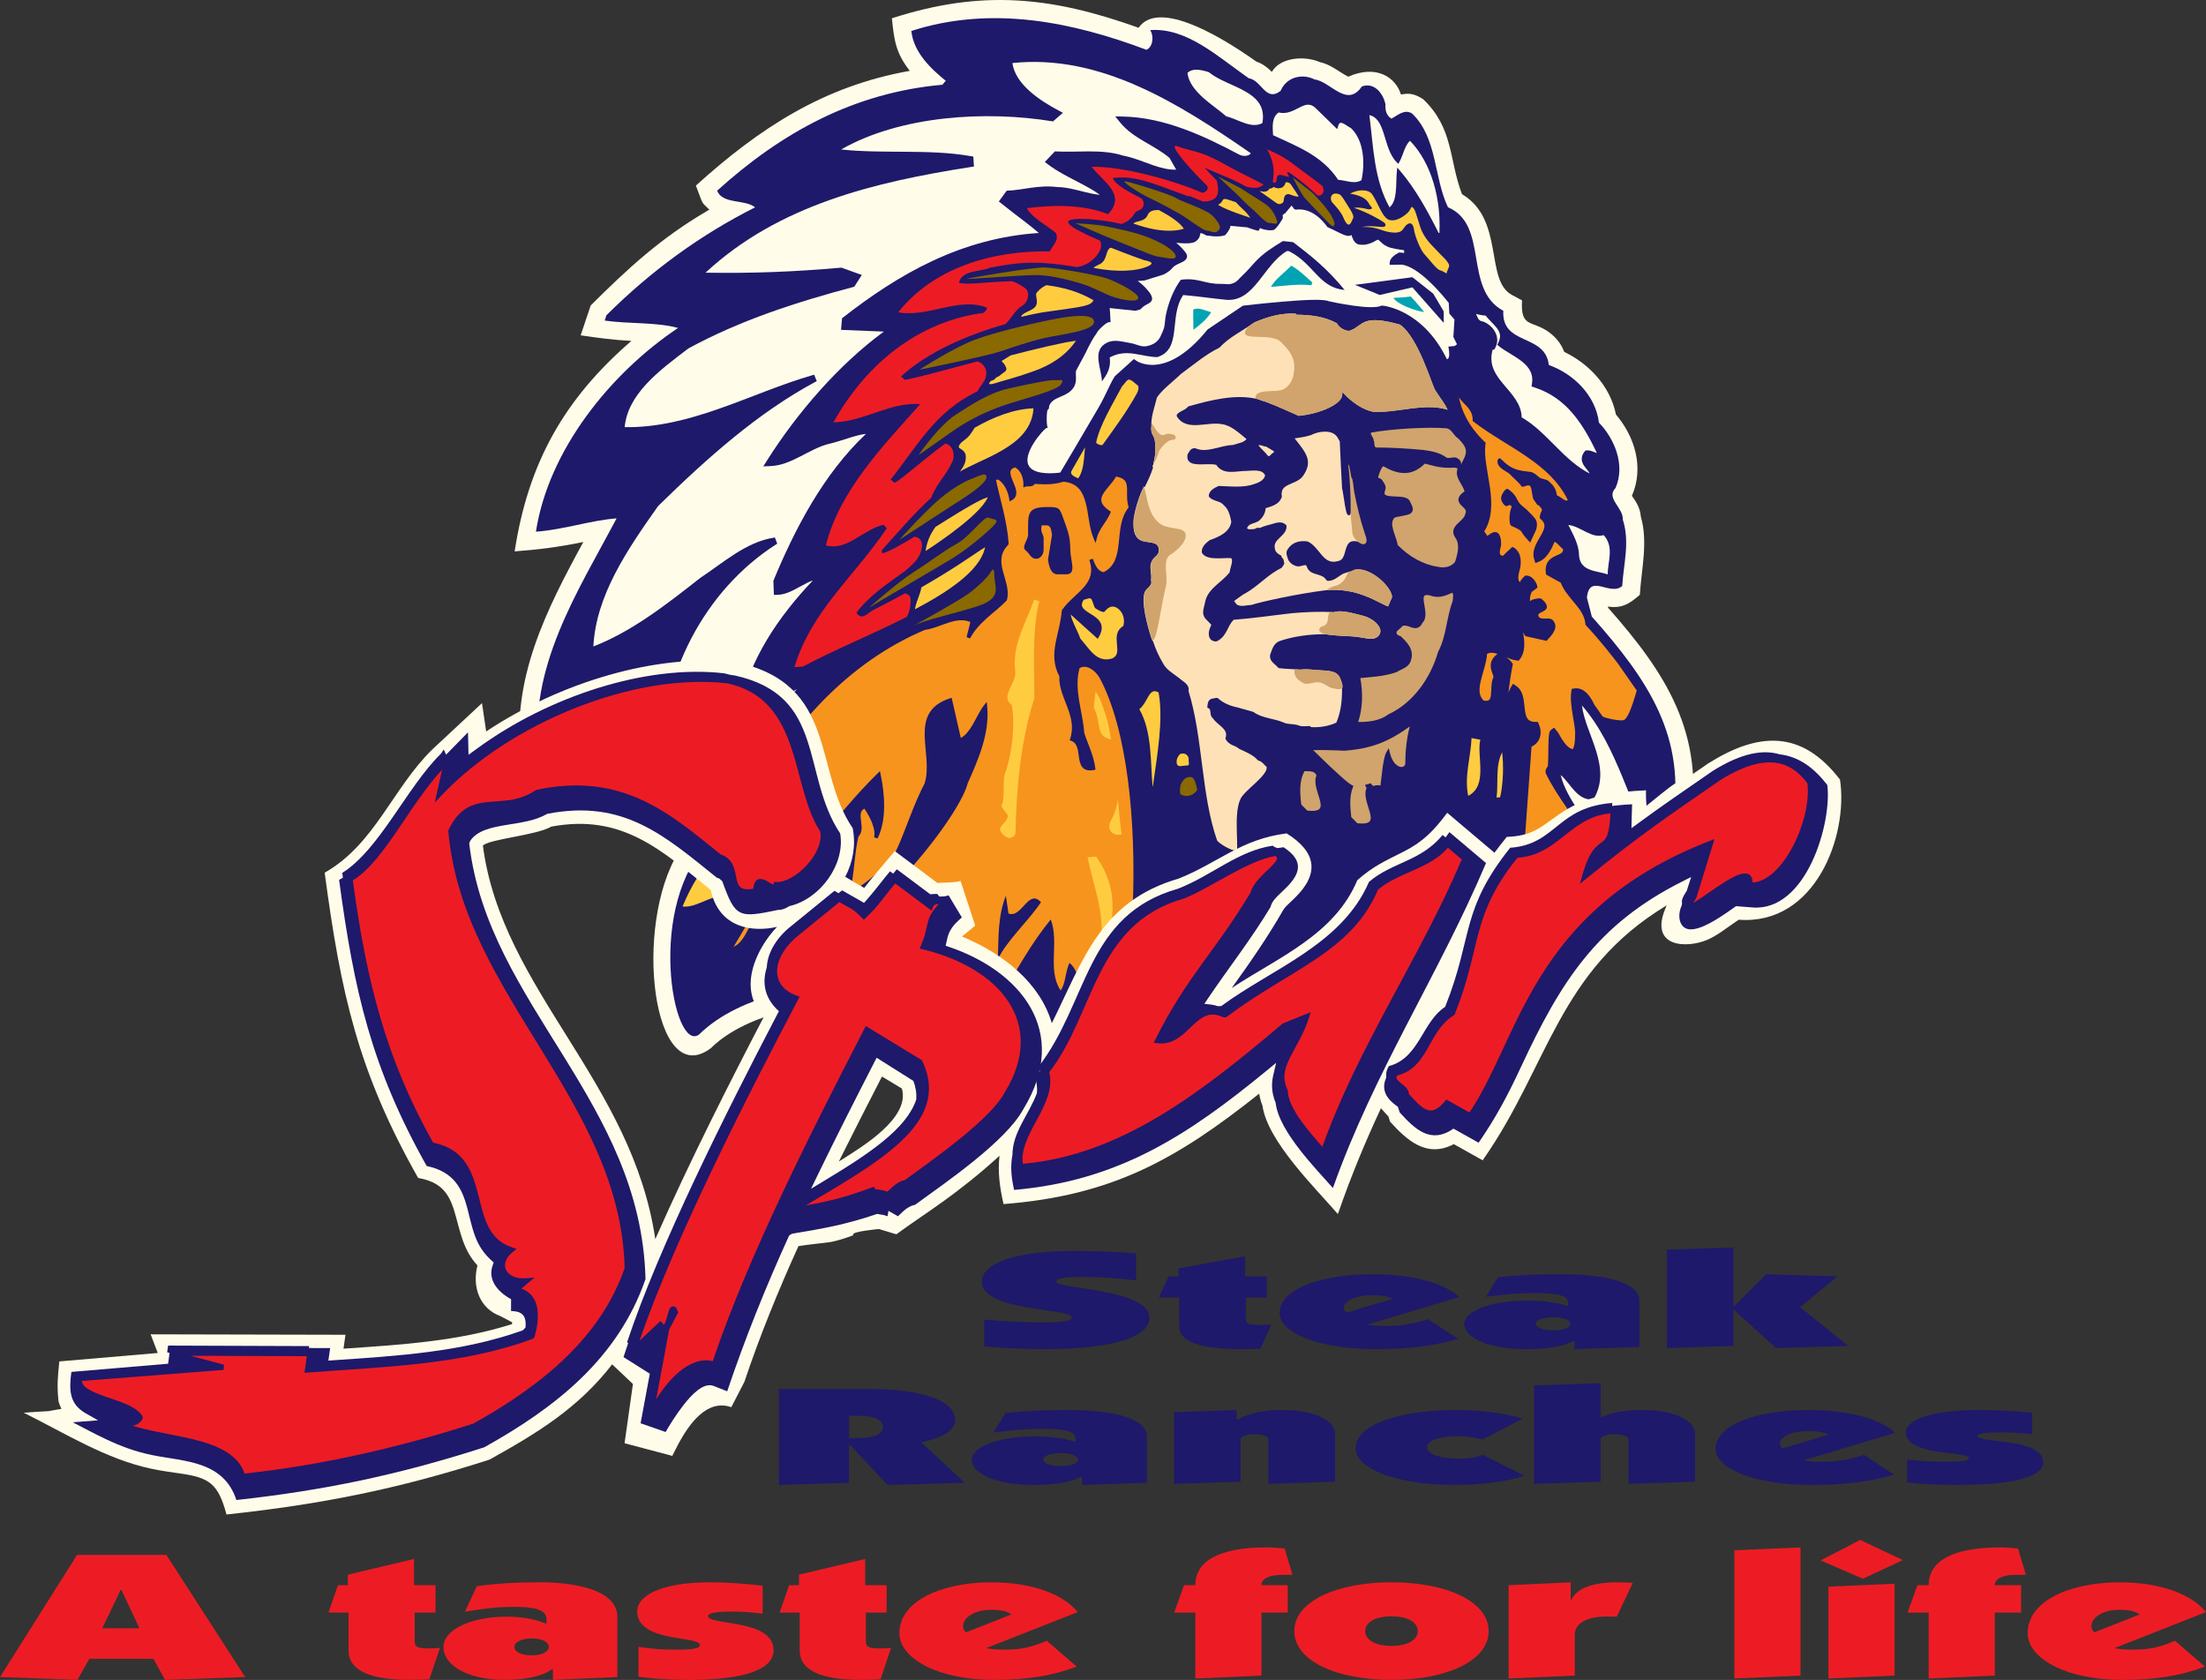 <?xml version="1.0" encoding="utf-8"?>
<!-- Generator: Adobe Illustrator 16.0.0, SVG Export Plug-In . SVG Version: 6.00 Build 0)  -->
<!DOCTYPE svg PUBLIC "-//W3C//DTD SVG 1.1//EN" "http://www.w3.org/Graphics/SVG/1.1/DTD/svg11.dtd">
<svg version="1.1" id="Layer_1" xmlns="http://www.w3.org/2000/svg" xmlns:xlink="http://www.w3.org/1999/xlink" x="0px" y="0px"
	 width="175.747px" height="133.843px" viewBox="8.504 29.457 175.747 133.843"
	 enable-background="new 8.504 29.457 175.747 133.843" xml:space="preserve">
<rect x="8.504" y="29.457" width="175.747" height="133.843" fill="#333333" stroke="none"/>
<g>
	<path fill="#ED1C24" d="M57.688,163.073v-4.797c0-2.016-2.988-2.754-6.193-2.754c-1.711,0-3.477,0.086-4.998,0.312l-0.951,2.029
		c1.25-0.213,2.445-0.383,3.857-0.383c1.548,0,2.635,0.17,2.635,0.965v0.383c-0.707-0.298-1.711-0.567-3.178-0.567
		c-2.825,0-5.025,1.036-5.025,2.412c0,1.604,2.228,2.625,4.808,2.625c1.576,0,2.988-0.227,3.857-0.864h0.054v0.864L57.688,163.073
		L57.688,163.073z M52.229,160.661c0,0.369-0.489,0.681-1.358,0.681c-0.87,0-1.385-0.298-1.385-0.681
		c0-0.396,0.625-0.667,1.385-0.667C51.794,159.994,52.229,160.334,52.229,160.661L52.229,160.661z"/>
	<path fill="#ED1C24" d="M85.454,159.512c-0.108-0.128-0.217-0.213-0.217-0.524c0-0.639,0.896-1.277,2.2-1.277
		c0.68,0,1.223,0.071,1.657,0.369L85.454,159.512L85.454,159.512z M91.892,160.179c-0.869,0.383-1.82,0.709-3.287,0.709
		c-0.489,0-1.141-0.027-1.521-0.128l7.28-2.866c-1.168-1.433-3.64-2.369-6.873-2.369c-4.021,0-7.334,1.504-7.334,4.045
		c0,2.043,3.124,3.73,7.524,3.73c2.662,0,4.645-0.326,6.601-1.062L91.892,160.179L91.892,160.179z"/>
	<path fill="#ED1C24" d="M119.36,155.522c-4.373,0-7.74,1.52-7.74,3.89s3.367,3.888,7.74,3.888c4.375,0,7.742-1.518,7.742-3.888
		S123.735,155.522,119.36,155.522L119.36,155.522z M119.36,158.233c1.277,0,2.093,0.469,2.093,1.179s-0.813,1.178-2.093,1.178
		c-1.275,0-2.09-0.468-2.09-1.178S118.085,158.233,119.36,158.233L119.36,158.233z"/>
	<path fill="#ED1C24" d="M175.342,159.512c-0.108-0.128-0.217-0.213-0.217-0.524c0-0.639,0.896-1.277,2.2-1.277
		c0.679,0,1.223,0.071,1.656,0.369L175.342,159.512L175.342,159.512z M181.78,160.179c-0.869,0.383-1.82,0.709-3.287,0.709
		c-0.489,0-1.141-0.027-1.521-0.128l7.279-2.866c-1.168-1.433-3.641-2.369-6.873-2.369c-4.02,0-7.334,1.504-7.334,4.045
		c0,2.043,3.124,3.73,7.523,3.73c2.662,0,4.646-0.326,6.603-1.062L181.78,160.179L181.78,160.179z"/>
	<path fill="#ED1C24" d="M8.504,163.073l6.166,0.227l0.951-1.688h5.106l0.924,1.688l6.384-0.227l-6.275-9.735h-7.117L8.504,163.073
		L8.504,163.073z M19.614,159.187h-2.961l1.467-3.065h0.054L19.614,159.187L19.614,159.187z"/>
	<path fill="#ED1C24" d="M159.442,162.96v-7.322l-5.27,0.228v7.321L159.442,162.96L159.442,162.96z M156.918,155.24l3.179-1.49
		l-3.396-1.604l-3.151,1.633L156.918,155.24L156.918,155.24z"/>
	<path fill="#ED1C24" d="M43.553,160.746c-0.217,0.028-0.462,0.043-0.87,0.043c-0.978,0-1.141-0.128-1.141-0.625v-2.228H43.2v-2.187
		h-1.711v-2.086l-5.27,1.249v0.837h-0.788l-0.761,2.187h1.603v3.008c0,1.66,1.82,2.354,4.917,2.354c0.571,0,1.005-0.014,1.521-0.042
		L43.553,160.746L43.553,160.746z"/>
	<path fill="#ED1C24" d="M59.372,163.045c1.304,0.185,2.663,0.255,3.994,0.255c3.477,0,6.764-0.523,6.764-2.369
		c0-2.525-5.216-1.943-5.216-2.725c0-0.354,1.521-0.354,1.902-0.354c0.896,0,1.657,0.069,2.445,0.17v-2.229
		c-0.842-0.1-2.554-0.271-4.156-0.271c-4.21,0-5.84,1.192-5.84,2.301c0,2.525,4.998,1.943,4.998,2.695
		c0,0.383-1.195,0.368-2.119,0.368c-1.032,0-1.901-0.085-2.771-0.227L59.372,163.045L59.372,163.045z"/>
	<path fill="#ED1C24" d="M79.495,160.746c-0.217,0.028-0.462,0.043-0.869,0.043c-0.978,0-1.141-0.128-1.141-0.625v-2.228h1.657
		v-2.187H77.43v-2.086l-5.27,1.249v0.837h-0.787l-0.761,2.187h1.603v3.008c0,1.66,1.82,2.354,4.917,2.354
		c0.57,0,1.005-0.014,1.521-0.042L79.495,160.746L79.495,160.746z"/>
	<path fill="#ED1C24" d="M109.002,162.96v-5.023h2.092v-2.186h-2.092c0-0.511,0.599-0.823,1.657-0.823h0.814l-0.625-2.101
		c-0.488-0.042-0.896-0.085-1.439-0.085c-3.938,0-5.678,1.178-5.678,3.009h-0.896l-0.788,2.186h1.686v5.25L109.002,162.96
		L109.002,162.96z"/>
	<path fill="#ED1C24" d="M128.694,163.187l5.271-0.227v-3.266c0-0.992,1.142-1.445,2.499-1.445c0.407,0,0.625,0,0.844,0.014
		l1.275-2.695c-0.407-0.028-0.842-0.043-1.249-0.043c-1.983,0-3.233,0.482-3.642,1.404h-0.055v-1.404l-4.943,0.228V163.187
		L128.694,163.187z"/>
	<polygon fill="#ED1C24" points="151.949,162.96 151.949,152.742 146.679,152.97 146.679,163.187 	"/>
	<path fill="#ED1C24" d="M167.427,162.96v-5.023h2.092v-2.186h-2.092c0-0.511,0.598-0.823,1.657-0.823h0.815l-0.625-2.101
		c-0.489-0.042-0.896-0.085-1.439-0.085c-3.938,0-5.678,1.178-5.678,3.009h-0.896l-0.787,2.186h1.685v5.25L167.427,162.96
		L167.427,162.96z"/>
	<path fill="#1E196A" d="M99.007,129.319c-1.396-0.119-3.283-0.195-4.978-0.195c-4.185,0-7.303,0.828-7.303,2.452
		c0,2.386,7.167,2.112,7.167,2.832c0,0.294-0.739,0.403-2.298,0.403c-1.477,0-3.118-0.088-4.677-0.219v2.137
		c1.586,0.119,2.817,0.218,4.677,0.218c5.279,0,8.479-0.86,8.479-2.507c0-2.319-7.413-2.276-7.413-2.864
		c0-0.382,1.34-0.382,2.325-0.382c1.204,0,2.818,0.131,4.021,0.271V129.319L99.007,129.319z"/>
	<path fill="#1E196A" d="M109.783,134.985c-0.22,0.021-0.466,0.033-0.876,0.033c-0.984,0-1.148-0.099-1.148-0.479v-1.711h1.668
		v-1.679h-1.723v-1.603l-5.307,0.959v0.644h-0.793l-0.767,1.679h1.613v2.31c0,1.274,1.833,1.81,4.95,1.81
		c0.574,0,1.013-0.011,1.531-0.033L109.783,134.985L109.783,134.985z"/>
	<polygon fill="#1E196A" points="146.606,136.687 146.606,133.842 146.662,133.842 150,136.86 155.743,136.687 151.914,133.603 
		154.896,131.149 149.206,130.978 146.662,133.537 146.606,133.537 146.606,128.841 141.302,129.017 141.302,136.86 	"/>
	<path fill="#1E196A" d="M115.783,134.038c-0.109-0.098-0.22-0.163-0.22-0.403c0-0.489,0.902-0.979,2.215-0.979
		c0.686,0,1.231,0.055,1.67,0.283L115.783,134.038L115.783,134.038z M122.267,134.551c-0.875,0.294-1.834,0.544-3.311,0.544
		c-0.492,0-1.148-0.021-1.532-0.098l7.331-2.201c-1.177-1.102-3.665-1.818-6.92-1.818c-4.048,0-7.386,1.154-7.386,3.104
		c0,1.567,3.146,2.865,7.577,2.865c2.681,0,4.677-0.251,6.646-0.817L122.267,134.551L122.267,134.551z"/>
	<path fill="#1E196A" d="M139.114,136.772v-3.684c0-1.547-3.01-2.113-6.236-2.113c-1.725,0-3.502,0.065-5.033,0.239l-0.957,1.56
		c1.258-0.164,2.463-0.295,3.885-0.295c1.56,0,2.652,0.131,2.652,0.74v0.295c-0.711-0.229-1.724-0.437-3.199-0.437
		c-2.846,0-5.062,0.796-5.062,1.853c0,1.231,2.243,2.017,4.842,2.017c1.586,0,3.009-0.175,3.884-0.665h0.055v0.665L139.114,136.772
		L139.114,136.772z M133.616,134.921c0,0.283-0.492,0.521-1.368,0.521c-0.875,0-1.396-0.229-1.396-0.521
		c0-0.306,0.629-0.513,1.396-0.513C133.179,134.408,133.616,134.67,133.616,134.921L133.616,134.921z"/>
	<path fill="#1E196A" d="M102.038,141.97v5.709l5.306-0.174v-3.367c0-0.262,0.521-0.414,1.121-0.414
		c0.657,0,1.095,0.176,1.095,0.403v3.552l5.308-0.174v-3.771c0-1.101-1.532-1.938-4.24-1.938c-1.312,0-2.435,0.175-3.501,0.752
		h-0.109v-0.752L102.038,141.97L102.038,141.97z"/>
	<path fill="#1E196A" d="M126.627,145.358c-0.575,0.229-1.122,0.314-1.915,0.314c-1.477,0-2.518-0.349-2.518-0.926
		c0-0.566,1.095-0.861,2.463-0.861c0.82,0,1.395,0.109,1.941,0.272l3.228-1.679c-1.177-0.314-2.872-0.687-5.196-0.687
		c-4.65,0-8.123,1.155-8.123,3.062c0,1.625,3.336,2.91,7.74,2.91c1.914,0,4.048-0.164,5.689-0.74L126.627,145.358L126.627,145.358z"
		/>
	<path fill="#1E196A" d="M130.717,139.834v7.845l5.308-0.174v-3.367c0-0.262,0.52-0.414,1.121-0.414
		c0.655,0,1.095,0.176,1.095,0.403v3.552l5.306-0.174v-3.771c0-1.101-1.531-1.938-4.238-1.938c-1.313,0-2.436,0.175-3.229,0.601
		h-0.055v-2.735L130.717,139.834L130.717,139.834z"/>
	<path fill="#1E196A" d="M160.446,147.569c1.313,0.143,2.682,0.195,4.021,0.195c3.502,0,6.811-0.401,6.811-1.818
		c0-1.939-5.252-1.492-5.252-2.092c0-0.272,1.531-0.272,1.916-0.272c0.901,0,1.668,0.056,2.461,0.131v-1.711
		c-0.848-0.076-2.571-0.207-4.186-0.207c-4.238,0-5.881,0.916-5.881,1.767c0,1.938,5.033,1.492,5.033,2.069
		c0,0.294-1.204,0.283-2.135,0.283c-1.039,0-1.914-0.065-2.789-0.175V147.569L160.446,147.569z"/>
	<path fill="#1E196A" d="M70.567,147.767l5.58-0.175v-2.985h0.109l2.954,3.16l6.154-0.175l-3.474-3.235
		c1.833-0.338,2.708-0.991,2.708-1.799c0-1.285-1.997-2.439-7.002-2.439h-7.03L70.567,147.767L70.567,147.767z M76.146,142.253
		h0.739c1.367,0,1.969,0.37,1.969,0.883c0,0.522-0.602,0.893-1.969,0.893h-0.739V142.253L76.146,142.253z"/>
	<path fill="#1E196A" d="M99.877,147.592v-3.683c0-1.549-3.009-2.114-6.236-2.114c-1.723,0-3.501,0.065-5.033,0.24l-0.958,1.558
		c1.258-0.162,2.462-0.294,3.884-0.294c1.559,0,2.653,0.132,2.653,0.741v0.294c-0.711-0.229-1.723-0.437-3.2-0.437
		c-2.845,0-5.061,0.795-5.061,1.853c0,1.231,2.243,2.017,4.841,2.017c1.586,0,3.009-0.175,3.884-0.664h0.055v0.664L99.877,147.592
		L99.877,147.592z M94.379,145.739c0,0.283-0.492,0.522-1.368,0.522c-0.876,0-1.395-0.229-1.395-0.522
		c0-0.307,0.629-0.514,1.395-0.514C93.942,145.228,94.379,145.488,94.379,145.739L94.379,145.739z"/>
	<path fill="#1E196A" d="M150.521,144.856c-0.109-0.099-0.22-0.164-0.22-0.402c0-0.491,0.902-0.98,2.216-0.98
		c0.684,0,1.23,0.055,1.668,0.283L150.521,144.856L150.521,144.856z M157.002,145.369c-0.876,0.294-1.833,0.545-3.31,0.545
		c-0.493,0-1.149-0.022-1.532-0.099l7.331-2.201c-1.178-1.1-3.666-1.819-6.922-1.819c-4.047,0-7.385,1.155-7.385,3.104
		c0,1.568,3.146,2.865,7.576,2.865c2.682,0,4.678-0.25,6.647-0.815L157.002,145.369L157.002,145.369z"/>
	<path fill="#FFFFFF" d="M75.135,93.932c-1.35-0.053-2.838-0.669-3.354-2.652c-2.821-2.277-5.121-4.405-9.146-3.688
		c-1.169,0.603-3.155,0.553-4.042,1.053c1.15,4.123,3.139,7.605,5.387,11.208c2.022,3.239,4.12,6.657,5.107,10.808
		c1.865-4.097,4.006-8.322,5.813-11.792C73.645,97.303,74.243,95.332,75.135,93.932L75.135,93.932z"/>
	<path fill="#FFFDE9" d="M132.368,104.876c-5.432,13.148-22.766,10.594-33.708,7.571c-10.525-3.99-27.743-5.163-33.517,0.513
		c-4.621,3.51-6.231-9.736-2.573-15.626c-2.751-1.695-4.742-6-4.979-9.083c-1.458,1.002-2.804,2.144-4.465,2.811
		c-1.151,0.8-2.864,0.854-3.116-1.107c-0.794-6.4,2.029-11.926,4.967-17.318c-1.855,0.39-3.583,0.612-5.472,0.749
		c1.078-7.017,3.914-12.115,9.302-16.769c-1.377-0.069-2.678-0.244-4.043-0.442l0.801-2.384c3.011-2.997,5.578-5.358,9.245-7.508
		c0.126-0.102,0.228-0.102,0.203-0.126c-0.674-0.674-0.434-0.246-1.07-1.914c5.06-4.577,10.193-7.935,17.043-9.14
		c-1.126-1.434-1.252-2.462-1.427-4.189c7.177-2.317,12.723-1.727,19.655,0.756c1.473-2.132,5.917,0.236,9.387,2.698
		c0.48,0.159,0.881,0.462,1.229,0.817c0.619-1.11,2.503-1.344,3.832-0.778c0.847,0.186,1.424,0.714,2.157,1.109l0.101,0.05
		c2.267-1.001,3.779,0.077,4.188,1.406c0,0,0.061,0,0.094,0c0.656-0.119,1.049-0.007,1.681,0.386
		c2.444,2.333,2.046,4.84,3.095,7.569c3.412,2.026,1.797,6.858,3.974,8.027l0.807,0.433c-0.13,2.35,0.87,1.463,2.353,2.698
		c0.431,0.359,0.789,0.82,1.009,1.408c1.907,0.91,3.655,2.667,4.122,4.991c1.499,1.769,2.254,4.207,1.271,6.477
		c0.372,0.521,0.659,0.988,0.711,1.657c0.588,2.048,0.047,4.155-0.078,6.225c-0.75,0.647-1.311,1.065-2.364,0.961l-0.181-0.023
		l0.028,0.112c4.562,5.161,7.705,9.978,6.541,17.295C142.534,97.072,133.344,103.617,132.368,104.876L132.368,104.876z
		 M136.39,75.156l-0.082,0.905C136.325,75.757,136.354,75.456,136.39,75.156L136.39,75.156z"/>
	<path fill="#1E196A" d="M99.106,111.08c-10.499-3.979-28.434-5.565-34.903,0.794c-2.078,1.579-4.317-10.502,0.964-15.477
		c-2.45,1.189-7.242-5.903-5.947-10.579c-2.314,0.644-4.173,2.92-6.524,3.864c-0.396,0.088-1.137,1.034-1.259,0.091
		c-0.885-7.136,3.08-13.137,6.19-19.015c-2.06,0.149-4.194,0.898-6.426,1.06c0.998-6.5,5.932-12.629,11.323-16.232
		c-1.699-0.473-3.931-0.311-5.847-0.589l0.144-0.427c3.61-3.593,7.558-6.438,11.84-8.593c-0.792-0.657-2.603-0.229-3.022-1.329
		c5.148-4.658,10.915-7.812,17.945-8.44l0.266-0.317c-1.155-0.928-2.567-2.254-2.741-3.967c6.415-2.071,12.891-0.695,18.732,1.5
		c0.503-0.215,0.618-1.056,0.297-1.569c2.918-0.211,5.375,2.11,7.85,3.836c1.046,0.162,1.338,1.926,2.539,1.006
		c0.496-1.167,1.806-1.38,2.699-0.91c1.274,0.146,2.571,2.313,3.774,0.56c1.011-0.371,1.708,0.59,1.878,1.412
		c-0.025,0.478,0.061,0.888,0.48,1.155c0.5-0.274,1.039-0.789,1.64-0.416c2.028,1.937,1.726,5.112,2.862,7.47
		c3.315,1.426,1.188,6.52,4.41,8.25c-0.155,2.808,3.34,1.782,3.627,4.32c1.943,0.692,3.728,2.408,3.99,4.591
		c1.235,1.279,2.123,3.357,1.327,5.2c-0.806,0.832,0.623,1.562,0.573,2.518c0.582,1.802,0.064,3.507-0.044,5.299
		c-0.979,0.845-2.603-1.062-2.813,0.918l0.391,1.519c4.623,5.188,7.496,9.649,6.445,16.256c-0.287,0.854-0.746,1.72-1.322,2.536
		c-2.148-3.713-3.041-8.409-5.909-11.712c0.271,2.301,2.461,4.939,0.907,7.492c-1.314,0.095-1.812-1.297-2.604-1.954
		c0.479,1.989,2.268,3.764,3.15,5.782c0.599,1.207-3.233,5.041-4.76,7.01C130.711,104.664,127.683,118.976,99.106,111.08
		L99.106,111.08z"/>
	<path fill="#FFCC40" d="M62.879,101.681c1.343-3.255,3.366-5.219,4.946-6.785c1.259-0.091,2.915-0.271,4.16,0.294
		c-0.1,1.079-1.163,1.512-1.622,2.377c-1.359,1.17-1.289,3.902-3.679,3.422C65.439,100.425,64.154,101.827,62.879,101.681
		L62.879,101.681z"/>
	<path fill="#FFCC40" d="M127.728,93c0.16-1.023-0.115-2.551,0.446-3.603c0.121,0.943,0.106,2.432-0.159,3.582L127.728,93
		L127.728,93z"/>
	<path fill="#FFCC40" d="M125.74,88.264l0.698,0.128c-0.316,1.272,0.647,3.643-0.963,4.474
		C125.144,91.343,125.672,89.816,125.74,88.264L125.74,88.264z"/>
	<path fill="#D0A46C" d="M112.438,90.897l0.273,0.005c0.118,0.003,0.225,0.011,0.32,0.033c0.162,0.038,0.287,0.116,0.354,0.309
		c-0.135,0.303-0.093,0.659-0.013,0.988c0.083,0.346,0.221,0.707,0.296,1.024c0.124,0.523,0.118,0.904-1.012,0.785l-0.483-0.483
		C112.058,92.599,112.005,91.638,112.438,90.897L112.438,90.897z"/>
	<path fill="#896900" d="M102.951,91.452c0.411-0.18,0.575-0.067,0.679,0.097c0.064,0.102,0.111,0.236,0.152,0.392
		c0.037,0.142,0.068,0.289,0.102,0.423c-0.188,0.433-0.898,0.705-1.35,0.349C102.457,92.188,102.542,91.787,102.951,91.452
		L102.951,91.452z"/>
	<path fill="#FFCC40" d="M100.117,88.976c-0.114-1.071-0.333-2.132-0.847-3.019c0.162-0.121,0.287-0.284,0.394-0.448
		c0.127-0.199,0.233-0.419,0.351-0.607c0.207-0.329,0.391-0.494,0.789-0.282c0.202,1.08,0.174,2.334,0.053,3.637
		c-0.121,1.29-0.336,2.614-0.506,3.842l-0.025,0.001C100.24,91.129,100.229,90.039,100.117,88.976L100.117,88.976z"/>
	<path fill="#FFCC40" d="M102.533,89.521c0.349-0.104,0.599,0.055,0.669,0.351c-0.008,0.083-0.001,0.165,0.006,0.233
		c0.006,0.069,0.016,0.136,0.014,0.197c-0.004,0.073-0.015,0.116-0.121,0.146c-0.098-0.006-0.195,0.006-0.281,0.018
		c-0.088,0.013-0.178,0.028-0.262,0.031c-0.134,0.004-0.228-0.023-0.298-0.172C102.196,89.995,102.31,89.745,102.533,89.521
		L102.533,89.521z"/>
	<path fill="#FFFDE9" d="M64.711,51.183c5.793-5.381,13.428-7.215,21.122-8.418l0.264-0.041l-0.053-0.792l-0.226-0.039
		c-3.309-0.578-6.936-0.163-10.3-0.527c4.707-2.693,11.5-3.122,16.877-2.237l0.788-0.686l-0.338-0.178
		c-1.451-0.765-3.473-2.09-3.683-3.786c6.992-0.729,13.192,3.177,18.991,7.187c-0.133,0.207-0.512,0.289-0.889,0.126
		c-2.855-1.515-5.99-2.984-9.283-3.049l-0.629-0.013l0.396,0.489c0.538,0.663,1.239,1.113,1.938,1.525
		c0.347,0.204,0.701,0.404,1.049,0.621c0.328,0.205,0.646,0.422,0.939,0.67l0.536,0.939c-0.603,0.021-1.2-0.135-1.831-0.351
		c-0.395-0.135-0.785-0.289-1.183-0.427c-0.404-0.141-0.813-0.267-1.229-0.345c-0.863-0.277-1.789-0.33-2.702-0.332
		c-0.907,0-1.832,0.052-2.721-0.001l-0.802,0.847l0.24,0.18c0.389,0.293,0.812,0.553,1.248,0.797
		c0.426,0.238,0.864,0.46,1.292,0.685c0.591,0.31,1.143,0.611,1.609,0.951c-0.392-0.03-0.796-0.12-1.225-0.227
		c-0.351-0.087-0.704-0.182-1.061-0.256c-0.366-0.076-0.734-0.13-1.107-0.135c-0.786-0.096-1.481-0.028-2.134,0.063
		c-0.637,0.09-1.25,0.209-1.899,0.227l-0.624,0.856l0.193,0.157c0.641,0.521,1.263,0.983,1.856,1.44
		c0.393,0.302,0.772,0.602,1.136,0.916c-6.182,0.408-11.133,3.239-15.679,6.794l-0.079,0.925l3.411,0.138
		c-3.615,2.643-6.942,6.522-9.308,10.269l-0.295,0.468l0.552-0.02c0.874-0.031,1.665-0.396,2.409-0.777
		c0.369-0.189,0.738-0.389,1.118-0.568c0.365-0.172,0.734-0.323,1.126-0.422c0.63-0.136,1.263-0.376,1.904-0.565
		c0.366-0.108,0.72-0.194,1.067-0.234c-3.373,3.185-5.636,7.508-7.375,11.707l0.043,1.121l0.281-0.006
		c0.354-0.008,0.688-0.111,1.001-0.247c0.303-0.131,0.605-0.301,0.912-0.468c0.317-0.174,0.618-0.33,0.914-0.434
		c-2.77,2.91-5.094,6.372-5.823,10.162l-0.08,0.415l0.417-0.072c0.931-0.162,1.802-0.584,2.642-1.025
		c0.418-0.219,0.837-0.447,1.264-0.659l0.322-0.155c-3.076,2.893-6.765,4.994-10.823,5.581c-0.002-6.638,3.373-13.409,9.138-17.112
		l0.099-0.064l-0.186-0.489L70.125,72.3c-1.11,0.175-2.124,0.686-3.074,1.291c-0.938,0.597-1.851,1.31-2.761,1.912
		c-2.728,2.141-5.425,4.255-8.514,5.46c0.209-4.058,2.668-7.667,5.157-11.188c3.928-3.846,7.965-7.441,12.525-9.892l0.116-0.062
		l-0.209-0.512l-0.126,0.037c-2.487,0.716-4.949,1.803-7.481,2.687c-2.423,0.846-4.886,1.495-7.488,1.456
		c0.119-1.297,0.788-2.414,1.712-3.42c0.496-0.54,1.061-1.042,1.644-1.518c0.58-0.473,1.173-0.916,1.726-1.337
		c4.124-2.242,8.592-3.689,13.209-4.913l0.601-0.936l-1.62-0.584C71.619,51.122,68.496,51.239,64.711,51.183L64.711,51.183z"/>
	<path fill="#FFCC40" d="M94.07,79.192c-0.113-0.256-0.212-0.511-0.271-0.78l2.161,1.944l0.09-0.157
		c0.583-1.021-0.08-1.475-0.626-1.813c-0.134-0.083-0.268-0.164-0.386-0.25c-0.116-0.083-0.205-0.165-0.264-0.25
		c-0.097-0.142-0.132-0.327,0.059-0.639c0.306-0.062,0.57-0.268,0.671,0.044c0.028,0.085,0.177,0.474,0.209,0.562
		c0.033,0.09,0.681,0.457,0.778,0.342c0.095-0.112,0.188-0.209,0.288-0.282c0.185-0.135,0.396-0.19,0.701-0.035
		c0.506,0.321,0.662,0.915,0.516,1.456c-0.293,0.173-0.438,0.407-0.497,0.667c-0.03,0.134-0.038,0.271-0.035,0.406
		c0.002,0.131,0.015,0.265,0.027,0.398c0.051,0.534,0.075,0.914-0.394,1.119c-0.614,0.177-1.05-0.004-1.432-0.334
		c-0.196-0.169-0.376-0.378-0.558-0.603c-0.178-0.218-0.351-0.444-0.532-0.65C94.432,79.938,94.238,79.569,94.07,79.192
		L94.07,79.192z"/>
	<path fill="#FFFDE9" d="M134.308,73.778c-0.009-0.952-0.461-1.692-0.859-2.497c0.984,0.107,1.857,1.115,2.814,0.808
		c0.868,0.949,0.315,2.12,0.326,3.131C135.765,74.923,134.446,75.018,134.308,73.778L134.308,73.778z"/>
	<path fill="#FFFDE9" d="M126.157,54.612l-0.055-0.151c0.201,0.07,0.451,0.119,0.754,0.14c0.14,0.174,0.295,0.334,0.438,0.483
		c0.087,0.089,0.174,0.178,0.256,0.269c0.078,0.084,0.151,0.171,0.218,0.259c0.237,0.326,0.34,0.646,0.123,1.107l-0.103,0.214
		l0.187,0.146c0.129,0.101,0.274,0.2,0.43,0.299c0.15,0.095,0.309,0.19,0.471,0.289c0.318,0.195,0.635,0.392,0.91,0.617
		c0.542,0.442,0.887,0.956,0.77,1.714l-0.039,0.25l0.24,0.078c2.527,0.818,3.844,2.868,4.967,5.219
		c-0.158-0.041-0.252-0.087-0.348-0.124c-0.109-0.042-0.266-0.093-0.434-0.081l-0.133,0.01l-0.08,0.104
		c-0.215,0.278-0.256,0.559-0.17,0.824c0.039,0.12,0.1,0.225,0.162,0.315c0.057,0.084,0.123,0.166,0.188,0.246
		c0.056,0.067,0.11,0.133,0.155,0.2c0.043,0.061,0.064,0.105,0.074,0.139c-1.015-0.512-1.852-1.312-2.688-2.15
		c-0.455-0.455-0.901-0.91-1.365-1.322c-0.423-0.375-0.868-0.72-1.354-0.997c-0.01-0.54-0.209-1.002-0.477-1.415
		c-0.146-0.225-0.314-0.442-0.494-0.658c-0.172-0.207-0.353-0.412-0.525-0.622c-0.646-0.78-1.135-1.552-0.816-2.698l0.135-0.01
		l0.077-0.146c0.476-0.907-0.228-1.8-0.959-2.083C126.394,55.042,126.278,54.923,126.157,54.612L126.157,54.612z"/>
	<path fill="#FFFDE9" d="M120.043,43.064l-0.222-0.259l-0.034,0.339c-0.054,0.509-0.024,1.131-0.095,1.692
		c-0.061,0.49-0.192,0.894-0.486,1.141c-0.618-1.109-0.938-2.297-1.146-3.537c-0.205-1.239-0.299-2.52-0.461-3.81
		c0.606,0.127,0.885,0.673,1.125,1.408c0.133,0.401,0.246,0.834,0.397,1.236c0.151,0.408,0.349,0.8,0.647,1.1l0.138,0.137
		l0.094-0.17c0.08-0.145,0.147-0.308,0.213-0.479c0.062-0.163,0.122-0.332,0.188-0.495c0.115-0.279,0.246-0.523,0.432-0.696
		c1.771,1.823,2.475,4.752,2.346,7.343l-0.062,0.004C122.265,46.321,121.283,44.511,120.043,43.064L120.043,43.064z"/>
	<path fill="#FFFDE9" d="M109.901,39.736c-0.006-0.184-0.004-0.365,0.022-0.537c0.048-0.312,0.169-0.579,0.446-0.781
		c0.331,0.082,0.633,0.04,0.906-0.051c0.144-0.047,0.281-0.108,0.416-0.174l0.377-0.191c0.479-0.236,0.859-0.352,1.315,0.132
		l1.652,1.611l0.069-0.232c0.09-0.308,0.211-0.302,0.373-0.237c0.103,0.041,0.213,0.111,0.334,0.191
		c0.119,0.078,0.233,0.157,0.338,0.211c1.02,0.985,1.113,2.77,0.822,4.132c-0.271,0.171-0.557,0.182-0.871,0.137
		c-0.172-0.024-0.344-0.063-0.517-0.096c-0.157-0.031-0.313-0.056-0.469-0.064c-0.651-0.984-1.478-1.651-2.376-2.184
		c-0.887-0.525-1.854-0.924-2.812-1.376C109.921,40.063,109.908,39.899,109.901,39.736L109.901,39.736z"/>
	<path fill="#FFFDE9" d="M104.823,35.212c0.381,0.321,0.876,0.571,1.383,0.804c0.513,0.236,1.054,0.462,1.531,0.738
		c0.923,0.53,1.568,1.216,1.341,2.506c-0.425,0.233-0.877,0.18-1.363,0.021c-0.258-0.084-0.516-0.194-0.771-0.297
		c-0.252-0.102-0.502-0.197-0.745-0.256c-0.521-0.461-1.257-0.949-1.888-1.524c-0.619-0.563-1.108-1.188-1.209-1.931
		C103.513,34.854,104.233,35.019,104.823,35.212L104.823,35.212z"/>
	<path fill="#FFCC40" d="M95.83,64.747c0.115-0.667,0.462-1.477,0.867-2.279c0.416-0.824,0.881-1.623,1.193-2.226
		c0.049-0.049,0.094-0.101,0.137-0.153l0.127-0.16c0.08-0.103,0.141-0.168,0.201-0.202c0.08-0.045,0.232-0.073,0.649,0.332
		l0.038,0.026c0.139,0.067,0.176,0.175,0.165,0.312c-0.011,0.146-0.076,0.301-0.126,0.396c-0.821,1.496-1.818,2.822-2.745,4.12
		C96.216,64.948,96.002,64.887,95.83,64.747L95.83,64.747z"/>
	<path fill="#FFCC40" d="M94.282,67.513c-0.092-0.04-0.186-0.085-0.265-0.141c-0.159-0.109-0.222-0.221-0.157-0.38l1.089-1.902
		l-0.007,0.064c-0.031,0.305-0.052,0.617-0.085,0.922c-0.062,0.566-0.167,1.082-0.452,1.489L94.282,67.513L94.282,67.513z"/>
	<path fill="#D0A46C" d="M120.815,87.338c-0.25,0.935-0.355,2.019-0.355,2.927c0,0.216-0.175,0.353-0.436,0.28
		c-0.264-0.074-0.617-0.385-0.797-1.125l-0.086-0.352l-0.184,0.312c-0.163,0.281-0.259,0.888-0.33,1.453
		c-0.059,0.454-0.102,0.91-0.146,1.213c-0.053-0.019-0.104-0.029-0.152-0.032c-0.055-0.004-0.105,0-0.156,0.007l-0.128,0.024
		c-0.142,0.03-0.188,0.037-0.263-0.085l-0.059-0.095l-0.479,0.131l0.089,0.163c0.016,0.026,0.027,0.056,0.04,0.09
		c-0.136,0.302-0.093,0.659-0.013,0.989c0.082,0.346,0.221,0.706,0.296,1.024c0.124,0.524,0.118,0.904-1.013,0.786l-0.483-0.483
		c-0.103-0.835-0.156-1.675,0.121-2.369l0.049-0.122l-0.117-0.061c-0.289-0.153-1.05-0.781-3.095-2.794
		c1.254-0.02,2.479,0.05,2.479,0.05C117.774,89.111,119.138,88.543,120.815,87.338L120.815,87.338z"/>
	<path fill="#F7941E" d="M126.978,81.547c0.233-0.115,0.502-0.099,0.828,0.003l-0.129,0.111c-0.386,0.336-0.453,0.701-0.391,1.05
		c0.04,0.224,0.146,0.449,0.203,0.677c-0.109,0.219-0.145,0.473-0.16,0.691c-0.02,0.25-0.018,0.516-0.047,0.751
		c-0.043,0.346-0.11,0.521-0.579,0.444c-0.386-0.372-0.39-0.881-0.228-1.577c0.084-0.367,0.207-0.749,0.31-1.126
		C126.874,82.238,126.954,81.89,126.978,81.547L126.978,81.547z M131.829,67.751c-0.1-0.085-0.462-0.135-0.665-0.231
		c-0.202-0.189-0.483-0.42-0.688-0.458c-0.358-0.065-0.944-0.065-1.467-0.326c-0.521-0.261-0.848-0.652-0.978-0.75
		c-0.132-0.098-0.358,0.195-0.132,0.554c0.229,0.358,0.75,0.522,0.914,0.717c0.162,0.196,0.781,0.717,0.879,0.913
		c0.099,0.195,0.424-0.098,0.652-0.033s0.194,0.945,0.357,1.14c0.137,0.164,0.273,0.488,0.391,0.436
		c0.084,0.121,0.303,0.301,0.25,0.406c-0.066,0.131-0.146,0.304-0.16,0.476l-0.01,0.146l0.107,0.097
		c0.404,0.364,0.311,0.698,0.006,1.243c-0.16,0.285-0.344,0.575-0.467,0.868c-0.131,0.315-0.211,0.679-0.09,1.064l0.096,0.304
		l0.296-0.116c0.37-0.145,0.642-0.466,0.84-0.788c0.157-0.254,0.286-0.537,0.396-0.793c0.072,0.031,0.147,0.087,0.238,0.172
		c0.086,0.081,0.168,0.17,0.25,0.251c0.055,0.055,0.115,0.113,0.186,0.167c0.005,0.15-0.04,0.218-0.083,0.262
		c-0.035,0.037-0.087,0.073-0.159,0.112c-0.082,0.044-0.17,0.081-0.26,0.12c-0.407,0.18-0.971,0.457-0.872,1.374l0.017,0.153
		l1.174,0.653c0.119,0.312,0.291,0.59,0.477,0.844c0.199,0.276,0.428,0.536,0.646,0.8c0.43,0.517,0.771,0.994,0.836,1.607
		l0.012,0.098c1.107,1.194,1.867,2.171,2.561,3.059l1.191,1.707l0.332,0.473l-0.062,0.204c-0.064,0.214-0.152,0.514-0.259,0.827
		c-0.103,0.302-0.222,0.617-0.354,0.875c-0.139,0.271-0.254,0.397-0.319,0.43l-0.099,0.033c-0.062,0.009-0.138,0.01-0.22,0.007
		c-0.188-0.007-0.413-0.04-0.629-0.082c-0.22-0.043-0.433-0.097-0.594-0.148c-0.073-0.023-0.136-0.045-0.181-0.066
		c-0.205-0.309-0.424-0.618-0.662-0.944c-0.107-0.24-0.283-0.571-0.521-0.838c-0.243-0.272-0.607-0.539-1.072-0.461l-0.212,0.035
		l-0.032,0.212c-0.088,0.568,0.012,1.248,0.112,1.856c0.052,0.305,0.104,0.605,0.144,0.885c0.037,0.261,0.06,0.5,0.047,0.705
		c-0.002,0.057,0,0.23-0.014,0.438c-0.016,0.202-0.045,0.411-0.103,0.563c-0.028,0.076-0.058,0.119-0.077,0.14
		c-0.031,0.002-0.209-0.013-0.523-0.342c-0.285-0.354-0.379-0.516-0.443-0.637c-0.04-0.076-0.073-0.142-0.12-0.219
		c-0.05-0.08-0.113-0.172-0.216-0.297l-0.178-0.216l-0.228,0.164c-0.045,0.032-0.103,0.093-0.137,0.199
		c-0.015,0.039-0.025,0.089-0.035,0.15c-0.015,0.093-0.026,0.217-0.034,0.363c-0.015,0.27-0.02,0.62-0.023,0.969
		c-0.004,0.341-0.008,0.682-0.021,0.945c-0.006,0.121-0.015,0.225-0.024,0.302c-0.127,0.136-0.215,0.311-0.162,0.542
		c0.468,0.976,1.07,1.873,1.676,2.757c0.527,0.771-3.026,5.599-3.501,4.724l0.692-9.6c0.715-0.342,0.883-1.091,0.58-1.794
		l-0.076-0.18h-0.197c-0.612,0.002-0.752-0.328-0.836-0.955c-0.045-0.333-0.065-0.687-0.137-0.999
		c-0.074-0.332-0.219-0.685-0.553-0.909l-0.263-0.175l-0.159,0.272c-0.082,0.139-0.146,0.286-0.197,0.438
		c0.079-0.743,0.192-1.476,0.327-2.165l0.025-0.129l-0.079-0.105c-0.146-0.194-0.305-0.327-0.471-0.423l0.101,0.041
		c0.231,0.091,0.483,0.18,0.739,0.213l0.169,0.022l0.104-0.134c0.43-0.553,0.375-1.3,0.281-1.938l-0.029-0.195
		c0.031,0.077,0.071,0.152,0.123,0.221l0.066,0.088l1.672,0.376l0.116-0.121c0.516-0.537,0.796-1.009,0.427-1.486
		c-0.281-0.363-0.863,0-1.141-0.293c-0.244-0.359,0.437-0.364,0.596-0.674c0.189-0.37-0.449-0.809-0.449-0.809
		c-0.244-0.033-0.803,0.092-0.847,0.228c-0.015,0.044-0.074-0.364,0.13-0.75l0.439-0.327c0.069-0.131-0.276-1.009-0.928-0.972
		c-0.104,0.006-0.424,0.409-0.458,0.517c-0.243-0.155-0.079-0.749,0-1.042c0.06-0.22,0.261-1.304-0.534-1.731
		c-0.121-0.065-0.236,0.162-0.354,0.24c-0.086,0.057-0.442,0.439-0.479,0.448c-0.432-0.074-0.146-0.589-0.131-0.896
		c0.012-0.213-0.006-0.928-0.423-0.998c-0.274-0.046-0.651,0.296-0.651,0.296c-0.051,0.009-0.235-0.334-0.273-0.34
		c0.66-1.056,0.623-2.291,0.465-3.451c-0.085-0.623-0.21-1.249-0.298-1.851c-0.087-0.594-0.132-1.139-0.071-1.624l0.02-0.148
		l-0.108-0.103c-1.272-1.215-1.819-2.488-2.021-3.511c0.102,0.149,0.221,0.283,0.338,0.408c0.093,0.097,0.188,0.193,0.281,0.295
		c0.09,0.098,0.17,0.195,0.238,0.299c0.135,0.202,0.229,0.433,0.237,0.74l0.004,0.14l0.112,0.086c1.308,1.01,2.848,1.824,4.246,2.79
		c1.332,0.919,2.502,1.957,3.218,3.418c-0.095,0.062-0.14,0.063-0.247,0.004c-0.12-0.065-0.242-0.158-0.365-0.238
		c-0.074-0.049-0.166-0.104-0.266-0.148c-0.033-0.359-0.154-0.609-0.35-0.829C132.075,67.963,131.95,67.855,131.829,67.751
		L131.829,67.751z"/>
	<path fill="#F7941E" d="M91.044,73.978c0.373,0,0.603-0.365,0.603-0.738v-0.873c0-0.301-0.19-0.444-0.19-0.745
		c0-0.119,0.016-0.19,0.032-0.31h0.404c0.341,0,0.373,0.437,0.42,0.777l-0.317,1.951c0.079,0.547,0.222,1.174,0.769,1.174h0.682
		c0.864,0,0.325-1.103,0.325-1.967c0-1.023-0.19-1.467-0.539-2.443c-0.317-0.873-0.317-0.952-1.237-0.952
		c-1.698,0-1.587,0.492-1.587,2.189c0,0.476-0.563,0.975-0.19,1.269C90.545,73.566,90.632,73.978,91.044,73.978L91.044,73.978z
		 M80.811,98.928c2.923-3.263,4.53-5.979,4.788-7.067c0.844-1.896,1.756-3.956,1.552-6.124l-0.035-0.368l-0.226,0.292
		c-0.167,0.215-0.316,0.472-0.46,0.736c-0.144,0.263-0.286,0.54-0.439,0.802c-0.273,0.465-0.565,0.855-0.942,1.054l-0.731-3.203
		l-0.152,0.05c-1.715,0.562-2.021,1.702-1.994,2.972c0.013,0.618,0.104,1.28,0.146,1.938c0.04,0.647,0.03,1.277-0.148,1.856
		c-0.864,1.639-1.418,3.448-2.172,5.153c-0.742,1.679-3.711,3.643-3.779,3.508c0.278-0.846,0.409-3.569,0.684-4.436
		c0.18-0.179,0.236-0.405,0.244-0.629c0.008-0.221-0.031-0.464-0.059-0.7c-0.048-0.42-0.038-0.718,0.282-0.879
		c0.488,0.73,0.926,1.654,0.771,2.28l0.272,0.101c0.732-1.466,0.59-3.463,0.248-5.11l-0.054-0.262l-0.191,0.188
		c-1.705,1.677-3.184,3.471-4.63,5.28c-1.439,1.802-2.85,3.624-4.422,5.37c-0.301,0.228-0.534,0.521-0.733,0.83
		c-0.198,0.312-0.366,0.648-0.537,0.974c-0.325,0.616-0.635,1.133-1.144,1.354c0.936-1.549,1.789-3.094,2.708-4.586
		c0.937-1.521,1.938-2.984,3.189-4.314l0.035-0.138c-0.252-0.954-1.083-1.396-2.002-1.668c-0.85-0.251-1.829-0.369-2.625-0.602
		c3.071-6.196,7.887-11.389,13.939-13.941c0.322-0.041,0.641-0.137,0.951-0.245c0.313-0.109,0.627-0.234,0.942-0.334
		c0.587-0.187,1.15-0.28,1.718-0.05c-0.084,0.436-0.212,0.827-0.292,1.215l0.272,0.097c0.345-0.657,0.84-1.171,1.371-1.645
		c0.267-0.238,0.541-0.464,0.804-0.689c0.268-0.23,0.525-0.46,0.757-0.703c0.12-0.463,0.072-0.856-0.016-1.236
		c-0.085-0.373-0.213-0.747-0.307-1.121c-0.182-0.726-0.221-1.401,0.425-2.052l0.042-0.113c-0.063-0.926-0.238-1.814-0.442-2.685
		c-0.189-0.807-0.402-1.599-0.569-2.393l0.188-0.014c0.465,0.297,0.771,0.92,0.866,1.529l0.032,0.206l0.183-0.1
		c0.318-0.175,0.384-0.454,0.342-0.737c-0.02-0.136-0.065-0.276-0.117-0.414c-0.05-0.134-0.11-0.272-0.167-0.409
		c-0.114-0.277-0.194-0.51-0.176-0.691c0.014-0.139,0.089-0.273,0.372-0.364c0.435,0.241,0.676,0.79,0.664,1.39L90.03,68.29
		l0.197-0.067c0.033-0.011,0.079-0.016,0.143-0.017c0.069,0,0.141,0.002,0.207-0.003c0.126-0.009,0.277-0.046,0.368-0.192
		c0.847,0.06,1.547,0.054,2.273-0.175c1.106,0.093,1.533,0.759,1.771,1.64c0.124,0.455,0.192,0.955,0.273,1.44
		c0.081,0.491,0.177,0.983,0.355,1.405l0.17,0.403l0.106-0.425c0.083-0.337,0.277-0.661,0.492-0.989
		c0.108-0.165,0.218-0.326,0.317-0.485c0.101-0.161,0.191-0.324,0.258-0.489l0.045-0.11l-0.099-0.066
		c-0.789-0.527-0.753-0.938-0.521-1.344c0.065-0.115,0.147-0.229,0.237-0.343c0.094-0.12,0.195-0.239,0.296-0.359
		c0.179-0.214,0.365-0.444,0.499-0.688c0.691,0.12,0.827,0.406,0.865,0.789c0.023,0.233,0.008,0.499,0.014,0.785
		c0.005,0.273,0.028,0.573,0.122,0.885c-0.321,0.394-0.489,0.854-0.592,1.332c-0.104,0.494-0.142,1.018-0.197,1.525
		c-0.11,0.993-0.298,1.843-1.195,2.299c-0.217-0.018-0.392-0.158-0.538-0.366c-0.153-0.22-0.257-0.492-0.332-0.703l-0.276,0.096
		c0.336,0.985,0.054,1.611-0.44,2.177c-0.126,0.146-0.267,0.286-0.413,0.426L93.98,77.1c-0.31,0.292-0.626,0.607-0.881,0.977
		c-0.041,0.487-0.118,0.9-0.211,1.317c-0.096,0.427-0.208,0.857-0.287,1.289c-0.158,0.861-0.192,1.753,0.299,2.642
		c-0.023,0.428,0.058,0.835,0.18,1.232c0.124,0.403,0.294,0.802,0.448,1.211c0.304,0.805,0.532,1.61,0.24,2.535l-0.042,0.131
		l0.129,0.049c0.243,0.092,0.374,0.271,0.456,0.505c0.043,0.123,0.071,0.255,0.092,0.39c0.024,0.143,0.041,0.287,0.061,0.426
		c0.082,0.566,0.244,1.175,1.179,1.002l0.136-0.025l-0.017-0.137c-0.065-0.518-0.215-0.995-0.384-1.456
		c-0.165-0.449-0.35-0.889-0.495-1.346c-0.06-0.857-0.276-1.733-0.415-2.614c-0.134-0.858-0.191-1.704,0.04-2.538
		c0.529-0.326,1.203,0.128,1.582,0.741c2.228,4.112,2.929,11.475,2.66,18.204c-0.267,6.718-4.337,8.839-5.978,10.429
		C92.301,113.271,79.027,100.918,80.811,98.928L80.811,98.928z"/>
	<path fill="#1E196A" d="M91.989,111.088c-0.823-1.965-3.245-3.054-2.836-3.764c0.929-1.611,1.92-3.207,3.063-4.612
		c0.7,1.854-0.304,4.01,0.785,5.656c0.422-0.566,0.357-1.514,0.714-2.194c0.313,0.263,0.495,0.638,0.659,1.015
		C94.658,107.839,93.222,112.308,91.989,111.088L91.989,111.088z"/>
	<path fill="#1E196A" d="M88.002,105.874c0.056-1.73-0.003-3.452,0.637-5.046l0.21,1.413c1.062,0.398,1.588-2.02,2.584-0.901
		C90.496,102.776,88.76,104.331,88.002,105.874L88.002,105.874z"/>
	<path fill="#FFCC40" d="M96.28,103.918c0.026-2.326-0.568-3.508-1.133-6.161l0.687-0.05c1.377,1.976,1.385,3.497,1.244,5.369
		C97.017,103.888,96.276,104.366,96.28,103.918L96.28,103.918z"/>
	<path fill="#FFCC40" d="M88.168,95.566c-0.024-0.355,0.7-0.705,0.611-1.175l-0.506-0.678c0.393-0.875-0.013-2.092,0.393-2.896
		c0.521-1.645,0.708-3.79,0.441-5.198c-0.968-0.704,0.403-1.695,0.277-2.698c-0.262-2.183,0.889-3.873,1.512-5.704l0.413,0.149
		c-0.6,2.186-0.392,5.265-0.399,7.706c-1.092,3.412-1.42,7.066-1.511,10.821C89.042,96.574,88.315,96.031,88.168,95.566
		L88.168,95.566z"/>
	<path fill="#FFFFFF" d="M89.3,72.202l0.127-0.191c-0.019,0.024-0.04,0.044-0.062,0.063C89.347,72.116,89.325,72.158,89.3,72.202
		L89.3,72.202z"/>
	<path fill="#FFE1B7" d="M109.987,65.511c-0.051,0.013-0.094,0.04-0.129,0.068c-0.03,0.024-0.058,0.052-0.082,0.077l-0.068,0.073
		c-0.079,0.078-0.122,0.105-0.221,0.014c-0.063-0.089-0.131-0.167-0.197-0.239c-0.066-0.072-0.137-0.138-0.204-0.206
		c-0.112-0.111-0.224-0.223-0.328-0.365c0.067-0.024,0.142-0.016,0.229,0.008c0.066,0.018,0.133,0.042,0.197,0.061
		c0.061,0.017,0.125,0.033,0.191,0.036l0.609,0.364L109.987,65.511L109.987,65.511z"/>
	<path fill="#FFE1B7" d="M116.216,69.644c-0.005-0.481-0.033-1.219-0.072-1.859c0.018,0.083,0.032,0.183,0.047,0.288
		c0.037,0.266,0.062,0.558,0.084,0.67c0.215,1.084,0.438,2.095,0.857,3.388c0.305,0.75-0.008,0.78-0.381,0.491
		c-0.318-0.077-0.691-0.125-0.891,0.242c-0.07,0.125-0.116,0.27-0.156,0.408c-0.038,0.136-0.072,0.277-0.119,0.408
		c-0.089,0.25-0.217,0.43-0.488,0.482c-0.591,0.167-0.939-0.083-1.271-0.459c-0.172-0.195-0.332-0.414-0.51-0.611
		c-0.184-0.201-0.391-0.389-0.65-0.501c-0.661-0.084-1.223,0.078-1.576,0.627c-0.109,0.147-0.104,0.312-0.074,0.456
		c0.028,0.134,0.086,0.269,0.121,0.387c0.168,0.305,0.454,0.466,0.73,0.516c0.096,0.015,0.199-0.006,0.285-0.027
		c0.082-0.021,0.166-0.048,0.244-0.062c0.133-0.024,0.193-0.005,0.229,0.142c0.067,0.194,0.19,0.324,0.336,0.411
		c0.142,0.084,0.306,0.132,0.458,0.177c0.316,0.092,0.592,0.172,0.745,0.452l0.094,0.06c0.324,0.022,0.574-0.122,0.791-0.268
		c0.104-0.071,0.209-0.147,0.316-0.214c0.104-0.063,0.21-0.116,0.317-0.143c0.178-0.062,0.351-0.11,0.506-0.141
		c0.152-0.1,0.31-0.154,0.567-0.145c1.161,0.039,2.624,1.437,2.651,2.213l-0.319,0.744c-0.078-0.031-0.162-0.067-0.251-0.109
		c-0.132-0.062-0.273-0.134-0.429-0.212c-0.313-0.158-0.675-0.338-1.091-0.502c-0.838-0.33-1.899-0.592-3.231-0.466
		c-2.168,0.269-5.146,0.918-5.901,1.169c-0.222,0.007-0.479,0.066-0.719,0.07c-0.224,0.004-0.4-0.042-0.521-0.212
		c-0.023-0.076-0.079-0.121-0.133-0.147c0.076-0.087,0.213-0.18,0.336-0.265l0.312-0.222c0.098-0.068,0.174-0.114,0.227-0.135
		c0.277-0.154,0.525-0.326,0.767-0.508c0.237-0.179,0.468-0.37,0.7-0.557c0.461-0.374,0.916-0.729,1.438-0.971l0.062-0.075
		c0.059-0.088,0.087-0.123,0.109-0.157c0.036-0.058,0.094-0.177,0.018-0.277c0.017-0.121-0.047-0.207-0.098-0.265l-0.07-0.083
		l-0.021-0.111c-0.319-0.171-0.508-0.339-0.526-0.607c-0.076-0.352,0.113-0.57,0.375-0.824l0.195-0.19
		c0.064-0.065,0.129-0.135,0.182-0.209c0.111-0.151,0.19-0.327,0.183-0.543l-0.028-0.072c-0.232-0.264-0.596-0.244-0.854-0.17
		c-0.214,0.069-0.438,0.123-0.657,0.184c-0.204,0.057-0.411,0.123-0.609,0.215c-0.104-0.045-0.201-0.019-0.274,0.014
		c-0.038,0.018-0.077,0.04-0.114,0.06c-0.179,0.02-0.311,0.036-0.428,0.026c-0.09-0.007-0.145-0.029-0.182-0.083
		c0.051-0.178,0.17-0.266,0.332-0.335c0.094-0.04,0.194-0.07,0.293-0.105c0.101-0.036,0.213-0.082,0.308-0.145
		c0.325-0.271,0.524-0.61,0.543-1.011l0.307-0.098c0.136-0.044,0.271-0.093,0.396-0.156c0.257-0.129,0.484-0.323,0.592-0.661
		c-0.092-0.557,0.152-0.766,0.525-0.947c0.196-0.096,0.416-0.177,0.615-0.277c0.204-0.103,0.405-0.233,0.543-0.429
		c0.424-0.608,0.488-1.085,0.295-1.58c-0.094-0.239-0.246-0.478-0.432-0.732c-0.152-0.209-0.333-0.434-0.531-0.687
		c0.455-0.054,1.188-0.167,1.512-0.353c0.61-0.24,1.525-0.319,1.898,0.267l0.189,0.333c0.058,1.343,0.109,2.396,0.183,3.742
		l0.021,0.077l0.021,0.098l0.053,0.317c0.039,0.252,0.086,0.566,0.133,0.844c0.049,0.274,0.101,0.532,0.153,0.662
		c0.013,0.03,0.032,0.07,0.062,0.099c0.043,0.041,0.121,0.066,0.188,0.008c0.038-0.033,0.058-0.082,0.067-0.116
		c0.012-0.037,0.023-0.087,0.033-0.154C116.181,70.031,116.2,69.838,116.216,69.644L116.216,69.644z"/>
	<path fill="#D0A46C" d="M114.123,76.482c0.179-0.109,0.476-0.277,0.664-0.322c0.819-0.194,0.92-0.741,1.144-1.134
		c0.09-0.025,0.176-0.047,0.258-0.063c0.152-0.1,0.31-0.154,0.567-0.145c1.161,0.039,2.624,1.437,2.651,2.213l-0.319,0.744
		c-0.078-0.031-0.162-0.067-0.251-0.109c-0.132-0.062-0.273-0.134-0.429-0.212c-0.313-0.158-0.675-0.338-1.091-0.502
		C116.487,76.625,115.438,76.364,114.123,76.482L114.123,76.482z"/>
	<path fill="#FFE1B7" d="M100.302,66.633c0.063-0.083,0.084-0.186,0.108-0.305c0.024-0.125,0.056-0.268,0.08-0.404
		c0.026-0.142,0.046-0.276,0.049-0.376c0.011-0.351,0.009-0.551-0.021-0.9c-0.014-0.146-0.045-0.257-0.086-0.353
		c-0.037-0.087-0.082-0.161-0.121-0.243c-0.067-0.14-0.123-0.308-0.078-0.674c-0.019-0.389,0.049-0.766,0.144-1.146
		c0.095-0.377,0.213-0.749,0.297-1.106c0.226-0.332,0.539-0.644,0.878-0.949c0.348-0.312,0.713-0.614,1.023-0.918
		c0.504-0.37,1-0.762,1.506-1.13c0.509-0.369,1.023-0.708,1.566-0.97c0.408-0.435,0.854-0.759,1.317-1.06
		c0.47-0.304,0.948-0.581,1.384-0.896l0.098-0.063c1.021-0.438,2.147-0.767,3.277-0.694l0.07,0.084
		c1.208,0.013,2.262,0.159,3.23,0.688c0.119,0.341,0.817,0.744,1.129,0.541c0.123-0.051,0.23-0.11,0.33-0.173
		c0.101-0.063,0.19-0.129,0.281-0.195c0.18-0.128,0.348-0.244,0.575-0.323c0.454-0.158,1.175-0.178,2.696,0.252
		c0.734,0.5,1.38,1.725,1.878,2.89c0.249,0.583,0.456,1.14,0.616,1.568c0.082,0.215,0.15,0.398,0.207,0.535
		c0.029,0.071,0.055,0.129,0.076,0.175c0.019,0.034,0.039,0.069,0.061,0.098c0.182,0.296,0.395,0.579,0.589,0.869
		c0.146,0.214,0.274,0.427,0.374,0.649c-0.934-0.291-1.896-0.231-2.855-0.111c-0.519,0.065-1.041,0.148-1.564,0.207
		c-0.516,0.057-1.032,0.09-1.547,0.055c-1.223-0.254-2.235-1.372-2.236-1.373l-0.177-0.199l-0.022,0.267
		c-0.061,0.682-1.668,1.461-3.466,1.636c-1.053-0.454-1.462-0.676-2.542-1.085c-0.07-0.032-0.183-0.062-0.307-0.1
		c-0.118-0.036-0.236-0.075-0.33-0.124c-1.822-0.49-3.947,0.091-5.614,0.559c-0.149,0.168-0.284,0.243-0.448,0.326
		c-0.082,0.042-0.166,0.083-0.242,0.132c-0.08,0.05-0.158,0.111-0.223,0.192l-0.009,0.131c0.396,0.655,1.039,0.738,1.692,0.703
		c0.324-0.017,0.662-0.064,0.994-0.091c0.328-0.027,0.646-0.033,0.931,0.024c0.362,0.047,0.709,0.229,1.045,0.467
		c0.312,0.22,0.606,0.482,0.897,0.716c-0.103,0.133-0.248,0.215-0.426,0.279c-0.217,0.078-0.457,0.123-0.676,0.198
		c-0.251,0.006-0.506,0.051-0.763,0.109c-0.255,0.058-0.511,0.129-0.767,0.186c-0.508,0.114-0.984,0.165-1.435-0.035
		c-0.231-0.029-0.356,0.07-0.442,0.182c-0.043,0.055-0.078,0.115-0.106,0.167c-0.028,0.05-0.058,0.1-0.087,0.144
		c-0.034,0.338-0.006,0.544,0.371,0.713c0.166,0.048,0.332,0.065,0.502,0.072c0.168,0.006,0.345,0,0.521-0.004
		c0.335-0.01,0.647-0.018,0.896,0.042c0.277,0.431,0.687,0.55,1.113,0.563c0.418,0.013,0.881-0.077,1.297-0.076
		c0.125-0.002,0.273-0.016,0.43-0.024c0.146-0.008,0.301-0.011,0.447,0.005c0.275,0.031,0.496,0.127,0.606,0.372
		c-0.053,0.348-0.457,0.562-0.836,0.684c-0.419,0.158-0.896,0.208-1.39,0.213c-0.495,0.004-1.002-0.037-1.475-0.053l-0.275,0.134
		c-0.075,0.043-0.156,0.092-0.229,0.15c-0.147,0.118-0.276,0.281-0.282,0.518l0.032,0.084c0.099,0.098,0.206,0.164,0.315,0.214
		c0.104,0.047,0.214,0.082,0.322,0.119c0.211,0.07,0.391,0.141,0.527,0.316c0.209,0.187,0.328,0.386,0.412,0.607
		c0.085,0.223,0.133,0.462,0.186,0.705c-0.117,0.834-0.972,1.209-1.723,1.473c-0.32,0.233-0.674,0.556-0.626,0.991
		c0.206,0.381,0.714,0.445,1.158,0.455c0.438,0.01,0.905-0.036,1.175-0.015c0.038,0.033,0.062,0.082,0.069,0.155
		c0.01,0.088-0.005,0.199-0.03,0.323c-0.027,0.126-0.064,0.254-0.098,0.369c-0.025,0.097-0.051,0.198-0.057,0.284
		c-0.144,0.186-0.312,0.354-0.494,0.519c-0.191,0.175-0.394,0.34-0.582,0.511c-0.381,0.345-0.736,0.73-0.86,1.256
		c-0.03,0.164-0.069,0.311-0.103,0.442c-0.035,0.141-0.062,0.269-0.07,0.388c-0.02,0.265,0.062,0.499,0.341,0.74l0.31,0.325
		c-0.072,0.151-0.15,0.332-0.187,0.516c-0.041,0.217-0.026,0.454,0.138,0.66c0.143,0.104,0.373,0.231,0.59,0.083
		c0.362-0.206,0.551-0.522,0.713-0.831c0.078-0.153,0.153-0.31,0.242-0.459c0.079-0.134,0.168-0.259,0.279-0.369
		c1.676-0.129,3.105-0.351,4.654-0.525c1.062-0.092,2.195-0.149,3.322-0.078c0.305-0.102,0.668-0.084,1.078-0.012
		c0.41,0.073,0.842,0.195,1.215,0.289c0.959,0.241,1.729,1.042,1.299,1.569c-0.166,0.203-0.365,0.269-0.604,0.272
		c-0.126,0.002-0.258-0.013-0.395-0.034c-0.144-0.022-0.291-0.051-0.44-0.075c-0.909-0.145-1.405-0.083-2.336-0.189
		c-0.142-0.016-0.317-0.035-0.481-0.068c-1.272-0.003-2.521,0.162-3.664,0.551c-0.248,0.1-0.397,0.281-0.5,0.478
		c-0.051,0.096-0.09,0.198-0.129,0.301l-0.103,0.292c-0.062,0.288,0.065,0.489,0.214,0.644c0.071,0.075,0.152,0.145,0.23,0.213
		c0.074,0.067,0.14,0.127,0.188,0.188l0.079,0.042c0.56,0.058,1.138,0.077,1.711,0.112c0.22-0.033,0.46-0.03,0.711-0.014
		c0.253,0.015,0.507,0.043,0.726,0.058c0.188,0.013,0.377,0.02,0.561,0.035c0.176,0.014,0.345,0.036,0.5,0.077
		c0.298,0.079,0.523,0.227,0.65,0.537c0.059,0.144,0.121,0.303,0.156,0.455c0.033,0.15,0.033,0.267-0.007,0.351
		c0.013,1.012-0.104,1.919-0.452,2.724c-0.603,0.281-1.312,0.402-2.015,0.358l-0.089-0.085c-0.155,0.003-0.305,0.014-0.452,0.016
		c-0.144,0.002-0.269-0.004-0.349-0.027c-0.096-0.048-0.201-0.077-0.309-0.096c-0.107-0.02-0.223-0.03-0.34-0.041
		c-0.23-0.021-0.443-0.042-0.615-0.12c-0.207-0.09-0.422-0.157-0.64-0.214c-0.212-0.056-0.427-0.104-0.64-0.157
		c-0.42-0.106-0.815-0.231-1.158-0.484c-0.385-0.126-0.874-0.235-1.275-0.361c-0.587-0.119-1.14-0.352-1.559-0.739l-0.117-0.024
		c-0.051,0.018-0.102,0.027-0.159,0.035c-0.062,0.008-0.122,0.015-0.177,0.028c-0.137,0.032-0.257,0.107-0.327,0.297l-0.034,0.171
		c-0.011,0.06-0.019,0.121-0.018,0.187l0.002,0.079l0.072,0.027c0.123,0.045,0.146,0.131,0.164,0.296l0.014,0.127
		c0.007,0.047,0.016,0.094,0.027,0.138c0.026,0.088,0.074,0.177,0.164,0.246c0.094,0.146,0.226,0.273,0.356,0.388
		c0.134,0.118,0.276,0.231,0.401,0.354c0.236,0.234,0.373,0.47,0.244,0.825l0.01,0.097c0.152,0.266,0.34,0.379,0.531,0.468
		c0.09,0.042,0.184,0.079,0.278,0.126c0.091,0.045,0.183,0.101,0.275,0.178c0.282,0.135,0.561,0.252,0.819,0.396
		c0.256,0.141,0.486,0.303,0.66,0.508l0.071,0.04c0.114,0.017,0.215,0.085,0.324,0.188c0.056,0.053,0.108,0.11,0.163,0.166
		c0.05,0.05,0.099,0.1,0.148,0.144c0.051,0.311-0.324,0.74-0.854,1.239c-0.264,0.248-0.541,0.493-0.771,0.725
		c-0.228,0.229-0.424,0.458-0.5,0.672c-0.275,0.652-0.275,1.688-0.252,2.552c0.012,0.433,0.031,0.833,0.028,1.129
		c-0.001,0.143-0.007,0.26-0.021,0.346c-0.496,0.043-1.52-0.648-1.584-0.819c-0.644-1.861-0.918-3.886-1.181-5.932
		c-0.132-1.024-0.26-2.049-0.428-3.057c-0.168-1-0.375-1.98-0.667-2.926c0.068-0.266-0.081-0.467-0.243-0.614
		c-0.083-0.076-0.179-0.146-0.271-0.214c-0.09-0.067-0.166-0.125-0.223-0.182c-0.247-0.188-0.511-0.356-0.75-0.552
		c-0.234-0.191-0.438-0.407-0.564-0.672c-0.321-0.532-0.569-1.104-0.767-1.695c-0.06-0.073-0.106-0.154-0.166-0.344
		c-0.549-1.771-0.823-3.358-0.36-3.802c0.254-0.243,0.362-0.371,0.381-0.499c0.005-0.034,0.003-0.064-0.002-0.09
		c-0.019-0.104-0.023-0.15-0.014-0.222c0.012-0.086,0.012-0.183,0.006-0.287c-0.006-0.097-0.019-0.199-0.028-0.301
		c-0.022-0.205-0.041-0.387-0.021-0.524c0.055-0.345,0.198-0.509,0.336-0.641l0.106-0.102c0.034-0.034,0.071-0.071,0.103-0.111
		c0.065-0.084,0.112-0.183,0.117-0.315c0.012-0.346-0.154-0.512-0.396-0.592c-0.109-0.036-0.234-0.055-0.358-0.072
		c-0.121-0.016-0.25-0.031-0.38-0.057c-0.464-0.096-0.946-0.34-0.887-1.629c0.021-0.465,0.221-1.214,0.43-1.818
		c0.104-0.297,0.207-0.556,0.291-0.723c0.044-0.085,0.074-0.133,0.092-0.151c-0.058-0.022-0.08-0.035-0.104-0.04l0.186,0.016
		c0.253-0.483,0.499-1.024,0.674-1.576L100.302,66.633L100.302,66.633z"/>
	<path fill="#D0A46C" d="M108.532,61.211c-0.02-0.048-0.021-0.103,0-0.165c0.078-0.222,0.217-0.296,0.484-0.357
		c0.826-0.189,1.553,0.125,2.114-0.51c0.339-0.384,0.427-0.715,0.476-1.226c0.093-0.962-0.359-1.571-1.053-2.246
		c-0.824-0.803-3.35,0.023-2.785-0.98c0.057-0.1,0.147-0.202,0.242-0.292c0.114-0.075,0.227-0.152,0.336-0.231l0.098-0.063
		c1.021-0.438,2.148-0.767,3.279-0.694l0.069,0.084c1.208,0.013,2.261,0.159,3.231,0.688c0.117,0.341,0.816,0.744,1.127,0.541
		c0.125-0.051,0.231-0.11,0.332-0.173c0.1-0.063,0.189-0.129,0.281-0.195c0.178-0.128,0.346-0.244,0.574-0.323
		c0.454-0.158,1.174-0.178,2.696,0.252c0.733,0.5,1.38,1.725,1.878,2.89c0.249,0.583,0.456,1.14,0.617,1.568
		c0.08,0.215,0.148,0.398,0.205,0.535c0.029,0.071,0.056,0.129,0.078,0.175c0.018,0.034,0.037,0.069,0.06,0.098
		c0.181,0.296,0.396,0.579,0.589,0.869c0.145,0.214,0.273,0.427,0.374,0.649c-0.935-0.291-1.896-0.231-2.854-0.111
		c-0.52,0.065-1.043,0.148-1.565,0.207c-0.517,0.057-1.032,0.09-1.547,0.055c-1.224-0.254-2.235-1.372-2.236-1.373l-0.177-0.199
		l-0.023,0.267c-0.06,0.682-1.666,1.461-3.465,1.636c-1.053-0.454-1.462-0.676-2.542-1.085c-0.071-0.032-0.183-0.062-0.307-0.1
		c-0.118-0.036-0.236-0.075-0.33-0.124C108.704,61.25,108.619,61.229,108.532,61.211L108.532,61.211z"/>
	<path fill="#D0A46C" d="M100.231,63.163c0.164,0.115,0.496,0.954,0.899,0.959c0.188,0.002,0.283-0.123,0.472-0.108
		c0.25,0.021,0.574,0.054,0.565,0.305c-0.009,0.248-0.366,0.138-0.571,0.276c-0.231,0.154-0.343,0.272-0.525,0.481
		c-0.418,0.475-0.147,0.492-0.697,1.408c0.014-0.048,0.023-0.101,0.036-0.156c0.024-0.125,0.056-0.268,0.08-0.404
		c0.026-0.142,0.046-0.276,0.049-0.376c0.011-0.351,0.009-0.551-0.021-0.9c-0.014-0.146-0.045-0.257-0.086-0.353
		c-0.037-0.087-0.082-0.161-0.121-0.243c-0.067-0.14-0.123-0.308-0.078-0.674C100.229,63.306,100.229,63.234,100.231,63.163
		L100.231,63.163z"/>
	<path fill="#D0A46C" d="M102.962,72.042c0.096,0.579-0.722,1.305-1.195,1.592c-0.711,0.432-0.179,1.682-0.371,2.491
		c-0.453,1.898-0.729,4.458-1.078,4.326c-0.029-0.056-0.061-0.128-0.092-0.234c-0.55-1.772-0.824-3.358-0.36-3.802
		c0.253-0.243,0.362-0.371,0.38-0.499c0.005-0.034,0.003-0.064-0.001-0.09c-0.019-0.104-0.024-0.15-0.015-0.222
		c0.012-0.086,0.012-0.183,0.006-0.287c-0.006-0.097-0.019-0.199-0.028-0.301c-0.022-0.205-0.041-0.387-0.021-0.524
		c0.056-0.345,0.198-0.509,0.336-0.641l0.106-0.102c0.035-0.034,0.071-0.071,0.103-0.111c0.065-0.084,0.112-0.183,0.117-0.315
		c0.012-0.346-0.154-0.512-0.396-0.592c-0.11-0.036-0.235-0.055-0.359-0.072c-0.12-0.016-0.25-0.031-0.38-0.057
		c-0.464-0.096-0.945-0.34-0.887-1.629c0.021-0.465,0.221-1.214,0.43-1.818c0.104-0.297,0.207-0.556,0.291-0.723
		c0.044-0.085,0.075-0.133,0.092-0.151c-0.058-0.022-0.08-0.035-0.103-0.04l0.11,0.01c0.302,0.994,0.279,2.042,1.17,2.85
		C101.493,71.716,102.868,71.366,102.962,72.042L102.962,72.042z"/>
	<path fill="#D0A46C" d="M114.123,79.987l-0.004-0.001c-0.334-0.077-0.627-0.214-0.485-0.467c0.105-0.188,0.318-0.137,0.473-0.29
		c0.297-0.294,0.101-0.677,0.344-1.016c0.105,0.004,0.213,0.01,0.318,0.017c0.306-0.102,0.67-0.084,1.08-0.012
		c0.409,0.073,0.842,0.195,1.213,0.289c0.961,0.241,1.729,1.042,1.301,1.569c-0.166,0.203-0.366,0.269-0.604,0.272
		c-0.126,0.002-0.258-0.013-0.396-0.034c-0.143-0.022-0.289-0.051-0.439-0.075c-0.908-0.146-1.404-0.083-2.336-0.189
		C114.451,80.035,114.281,80.018,114.123,79.987L114.123,79.987z"/>
	<path fill="#D0A46C" d="M111.628,83.042c-0.016-0.105-0.005-0.192,0.025-0.264c0.16,0.008,0.318,0.016,0.478,0.026
		c0.22-0.033,0.46-0.03,0.711-0.014c0.253,0.015,0.507,0.043,0.726,0.058c0.188,0.013,0.377,0.02,0.561,0.035
		c0.176,0.014,0.346,0.036,0.5,0.077c0.298,0.079,0.523,0.227,0.65,0.537c0.059,0.144,0.121,0.303,0.156,0.455
		c0.028,0.128,0.033,0.233,0.01,0.313c-0.023,0.019-0.051,0.037-0.079,0.052c-0.195,0.103-0.349,0.028-0.566,0
		c-0.476-0.06-0.663-0.379-1.132-0.482c-0.539-0.118-0.939,0.281-1.415,0C111.912,83.635,111.687,83.432,111.628,83.042
		L111.628,83.042z"/>
	<path fill="#D0A46C" d="M123.935,78.365c-0.082,0.348-0.148,0.701-0.223,1.051c-0.146,0.699-0.311,1.374-0.639,1.975
		c-0.583,2.046-1.958,4.056-3.965,4.983c-0.666,0.512-1.606,0.62-2.403,0.602c0.371-1.098,0.383-2.321,0.176-3.496
		c0.451-0.043,0.915-0.077,1.377-0.136c0.509-0.065,1.019-0.163,1.509-0.34c0.211-0.129,0.44-0.215,0.642-0.334
		c0.214-0.126,0.413-0.298,0.495-0.588c0.152-0.435,0.072-0.804-0.109-1.123c-0.09-0.159-0.205-0.303-0.326-0.438
		c-0.119-0.132-0.25-0.257-0.375-0.376c-0.185-0.06-0.279-0.114-0.31-0.187c-0.05-0.113-0.011-0.19,0.09-0.286
		c0.056-0.052,0.12-0.1,0.177-0.148c0.053-0.044,0.11-0.097,0.15-0.161c0.101-0.066,0.206-0.075,0.322-0.055
		c0.067,0.012,0.136,0.032,0.203,0.055l0.215,0.076c0.31,0.102,0.648,0.141,0.893-0.366c0.207-0.212,0.244-0.508,0.23-0.792
		c-0.016-0.285-0.084-0.591-0.121-0.856c-0.066-0.47-0.055-0.721,0.722-0.458c0.308,0.075,0.599,0.048,0.862-0.024
		c0.13-0.036,0.256-0.082,0.377-0.134c0.1-0.041,0.195-0.085,0.289-0.129c0.055,0.048,0.078,0.126,0.08,0.243
		c0.002,0.146-0.028,0.305-0.037,0.424C124.108,77.677,124.015,78.018,123.935,78.365L123.935,78.365z"/>
	<path fill="#D0A46C" d="M124.692,69.199c-0.006,0.189,0.06,0.318,0.143,0.423c0.041,0.052,0.087,0.1,0.132,0.144l0.132,0.126
		c0.161,0.16,0.25,0.286,0.139,0.516c-0.029,0.154-0.107,0.272-0.227,0.398c-0.121,0.13-0.27,0.254-0.396,0.382
		c-0.27,0.27-0.495,0.615-0.184,1.088c0.412,0.542,0.201,1.303-0.007,1.947c-0.319,0.421-0.874,0.498-1.347,0.396
		c-1.176-0.171-2.305-0.805-3.219-1.736c-0.03-0.189-0.094-0.391-0.164-0.595c-0.07-0.208-0.148-0.421-0.204-0.626
		c-0.11-0.404-0.118-0.729,0.118-0.967c0.041-0.016,0.117-0.036,0.228-0.059l0.406-0.077c0.146-0.028,0.288-0.057,0.401-0.089
		c0.062-0.018,0.115-0.036,0.157-0.055c0.036-0.016,0.081-0.04,0.113-0.076c0.179-0.146,0.163-0.347,0.112-0.505
		c-0.047-0.146-0.139-0.296-0.184-0.413c-0.076-0.191-0.259-0.285-0.447-0.333c-0.191-0.049-0.422-0.062-0.641-0.071
		c-0.215-0.009-0.434-0.014-0.613-0.044c-0.17-0.028-0.271-0.074-0.317-0.133c-0.019-0.07-0.019-0.124-0.011-0.168
		c0.004-0.027,0.011-0.052,0.018-0.075l0.027-0.08c0.043-0.127,0.072-0.273-0.041-0.491l-0.146-0.238
		c-0.037-0.058-0.07-0.106-0.115-0.146c-0.046-0.042-0.095-0.067-0.152-0.088l-0.114-0.038c0.028-0.127,0.085-0.32,0.16-0.502
		c0.05-0.119,0.104-0.227,0.161-0.307c0.039-0.056,0.072-0.088,0.099-0.104c1.08,0.625,2.209,0.893,3.306-0.208
		c0.271,0.063,0.555,0.157,0.909,0.229c0.388,0.079,0.856,0.131,1.478,0.091l0.229,0.06c-0.142,0.371-0.026,0.695,0.126,0.987
		c0.083,0.157,0.182,0.312,0.268,0.472c0.068,0.128,0.125,0.253,0.156,0.381C124.964,68.74,124.759,68.934,124.692,69.199
		L124.692,69.199z"/>
	<path fill="#D0A46C" d="M124.67,64.382c0.321,0.342,0.744,0.748,0.587,1.264c-0.044,0.315-0.271,0.55-0.351,0.849
		c0.028-0.232-0.091-0.428-0.292-0.524c-0.252-0.178-0.598,0.043-0.864-0.051c-0.539-0.404-1.188-0.525-1.854-0.613
		c-1.133-0.113-2.607-0.2-3.754-0.196c-0.233-0.079-0.088-0.414-0.205-0.577c0.045-0.167-0.365-0.549-0.166-0.619
		c1.49-0.274,4.485-0.47,6.018-0.332C124.187,63.692,124.317,64.173,124.67,64.382L124.67,64.382z"/>
	<path fill="#1E196A" d="M130.41,72.683c0,0,0.46-0.974,0.471-1.018s0.132-0.414,0.021-0.704c-0.108-0.29-0.504-0.609-0.713-0.84
		s-0.602-0.407-0.813-0.869s-0.588-0.748-0.752-0.836c-0.165-0.087-0.462,0.363-0.528,0.66c-0.064,0.297,0.33,0.813,0.484,0.693
		c0.152-0.121,0.449-0.099,0.309,0.197c-0.144,0.297-0.188,1.225-0.012,1.357c0.176,0.132,0.729,0.275,0.872,0.55
		C129.892,72.149,130.41,72.683,130.41,72.683L130.41,72.683z"/>
	<path fill="#FFCC40" d="M123.739,51.243c-0.104-0.054-0.17-0.1-0.242-0.141c-0.077-0.044-0.173-0.092-0.277-0.112
		c-0.037-0.007-0.111-0.049-0.225-0.15c-0.105-0.095-0.225-0.221-0.348-0.36c-0.248-0.282-0.496-0.598-0.657-0.764
		c-0.294-0.3-0.757-1.405-0.833-1.95c-0.12-0.835-0.6-0.485-0.812-0.136c-0.178,0.291-0.421,0.437-1.154,0.32
		c-0.184-0.028-0.346-0.078-0.51-0.131c-0.174-0.057-0.348-0.118-0.546-0.169c-0.303-0.078-0.655-0.129-1.133-0.104
		c0.293-0.068,0.569-0.074,0.839-0.063c0.271,0.012,0.521,0.04,0.688,0.05l0.117,0.004c0.03,0,0.068-0.002,0.104-0.011
		c0.227-0.059,0.113-0.261,0.059-0.308c-0.261-0.222-1.593-0.951-2.428-1.194l0.085-0.018c0.151-0.023,0.334-0.01,0.513,0.017
		c0.18,0.028,0.344,0.067,0.45,0.09l0.076,0.015c0.021,0.003,0.048,0.007,0.073,0.007c0.213-0.005,0.333-0.079,0.089-0.287
		l-0.093-0.155c-0.053-0.093-0.127-0.208-0.256-0.324c-0.224-0.197-0.592-0.377-1.256-0.482c0.592-0.341,1.31-0.335,1.625-0.091
		c0.084,0.066,0.185,0.205,0.297,0.406c0.113,0.199,0.228,0.435,0.343,0.667c0.118,0.239,0.241,0.474,0.364,0.661
		c0.123,0.185,0.268,0.358,0.438,0.426c0.604,0.242,1.354-0.366,1.57-0.6c0.067-0.073,0.116-0.158,0.157-0.232
		c0.037-0.068,0.069-0.136,0.104-0.189c0.156,0.05,0.237,0.202,0.336,0.485c0.099,0.279,0.2,0.648,0.351,1.11
		c0.158,0.484,0.4,0.857,0.662,1.173c0.256,0.309,0.534,0.567,0.776,0.831c0.243,0.263,0.386,0.397,0.496,0.51
		c0.104,0.107,0.181,0.192,0.294,0.365c0.096,0.144,0.09,0.228,0.062,0.32c-0.045,0.135-0.131,0.273-0.182,0.467L123.739,51.243
		L123.739,51.243z"/>
	<path fill="#FFFDE9" d="M120.367,49.396l0.002,0.21l-0.401-0.035c-0.382,0.198-0.751,0.477-0.751,0.837v0.148l0.933-0.014
		c0.66,0.052,1.473,0.64,2.191,1.312c0.766,0.715,1.383,1.485,1.582,1.74l0.043,0.84l0.412,0.48l-0.087,1.393l0.289,0.579
		l-0.19,0.136l-0.496,0.049c0.205,1.077-0.123,0.998-0.123,0.998c-1.912-3.954-5.076-4.285-5.201-4.264
		c-0.375,0.195-1.318,0.137-2.28,0.001c-0.901-0.127-1.747-0.31-1.923-0.349c-0.444-0.204-2.17-0.092-3.643,0.032
		c-1.602,0.134-3.197,0.321-3.197,0.321l-2.813,1.894c-1.755,2.167-3.203,2.741-4.18,2.815c-0.491,0.038-0.88-0.05-1.14-0.146
		c-0.129-0.047-0.229-0.095-0.295-0.133c-0.062-0.034-0.26-0.178-0.26-0.178l-1.521,1.375c-0.112,0.174-0.207,0.344-0.303,0.534
		c-0.095,0.183-0.189,0.384-0.292,0.599c-0.201,0.419-0.427,0.891-0.707,1.372c-1.244,2.139-2.722,4.624-3.043,5.164
		c-0.341,0.048-1.899,0.226-2.431-0.429c-0.768-0.945,1.1-3.019,1.306-3.1l0.123-0.049l-0.036-0.127
		c-0.036-0.125-0.054-0.519-0.035-0.868c0.01-0.173,0.027-0.317,0.051-0.401l0.12-0.134c-0.021-0.329,0.237-0.631,0.696-0.835
		c0.147-0.066,0.312-0.131,0.474-0.208c0.166-0.079,0.336-0.171,0.486-0.291c0.31-0.246,0.531-0.6,0.495-1.143
		c-0.015-0.211-0.01-0.378,0.003-0.517l0.763-1.427c0.028-0.062,0.211-0.449,0.417-0.829c0.102-0.188,0.209-0.375,0.307-0.52
		c0.048-0.072,0.092-0.13,0.129-0.172c0.122-0.324,0.818-0.916,0.993-0.927l0.143-0.009l-0.006-0.14
		c-0.012-0.343-0.039-0.72-0.06-0.979l2.048,0.215c0.156-0.04,0.277-0.074,0.393-0.109c0.158-0.17,0.266-0.251,0.379-0.319
		c0.127-0.075,0.25-0.13,0.342-0.192c0.285-0.19,0.298-0.449-0.014-0.863c-0.31-0.413-0.654-0.703-0.918-0.889
		c0.168-0.009,0.361-0.021,0.557-0.044l0.795-0.249l0.519-0.162l0.164-0.05c0.33-0.153,0.56-0.329,0.769-0.574
		c0.08-0.092,0.197-0.167,0.338-0.238c0.146-0.073,0.299-0.135,0.426-0.2c0.275-0.142,0.538-0.38,0.22-0.79
		c-0.226-0.29-0.497-0.548-0.718-0.738l0.314,0.028c0.42,0.031,0.97,0.042,1.215-0.122c0.142-0.094,0.244-0.22,0.316-0.346
		l0.092-0.337c0.142,0.011,0.291,0.105,0.461,0.193c0.707,0.113,1.197,0.098,1.513-0.031c0.214-0.25,0.319-0.44,0.392-0.606
		l0.002-0.126l1.334,0.115l0.323,0.111c0,0,0.204,0.078,0.483,0.146l0.109,0.026l0.122-0.221c0.356,0.155,0.743,0.21,1.063,0.158
		c0.109-0.056,0.16-0.098,0.205-0.149c0.217-0.247,0.402-0.534,0.541-0.771c0.015-0.147,0.002-0.219-0.008-0.278
		c0.064-0.06,0.133-0.099,0.198-0.136l0.515-0.619c0.054,0.076,0.121,0.171,0.201,0.272l0.135,0.055
		c1.304-0.18,2.221,0.958,2.516,1.384c0.512,0.224,0.943,0.471,1.273,0.604c0.164,0.066,0.338,0.119,0.483,0.096
		c0.065-0.01,0.12-0.034,0.165-0.069c0.036,0.128,0.084,0.27,0.152,0.396c0.081,0.149,0.205,0.305,0.396,0.352
		c0.584,0.146,1.151-0.146,1.479-0.343c0.07-0.042,0.094-0.044,0.216,0.071c0.067,0.063,0.144,0.141,0.24,0.219
		c0.102,0.083,0.227,0.168,0.388,0.239c0.163,0.073,0.393,0.128,0.626,0.173C119.903,49.327,120.153,49.364,120.367,49.396
		L120.367,49.396z"/>
	<polygon fill="#1E196A" points="116.449,52.15 118.426,52.958 121.026,52.352 123.522,55.18 123.522,54.271 122.69,52.857 
		121.026,51.544 	"/>
	<path fill="#1E196A" d="M96.297,59.844c-0.049-1.024-0.751-2.338,0.221-2.982c0.625-0.414,1.221-0.213,1.922-0.097
		c0.735,0.122,0.996,0.416,1.599,0.228c0.276-0.086,0.438-0.16,0.651-0.358c0.235-0.223,0.287-0.422,0.422-0.717
		c0.287-0.625,0.104-0.735,0.359-1.727c0.247-0.964,0.614-1.769,1.107-2.444c1.379-0.19,1.922,0.353,3.161,0.326
		c0.407-0.009,0.669,0.098,1.043-0.065c0.321-0.14,0.427-0.347,0.685-0.586c0.436-0.403,0.701-0.743,1.042-1.107
		c0.671-0.716,1.417-1.177,2.205-1.653l0.812,0.089c1.478,1.13,2.742,2.14,4.1,3.807c-0.966-0.084-1.566-0.555-2.148-1.142
		c-0.326-0.332-0.643-0.693-1.004-1.034c-0.367-0.346-0.785-0.674-1.312-0.926l-0.138,0.005c-0.48,0.284-0.881,0.685-1.244,1.116
		c-0.36,0.426-0.69,0.892-1.037,1.32c-0.688,0.85-1.395,1.503-2.48,1.452c-1.164-0.109-2.15-0.27-3.41-0.378l-0.088-0.007
		c-0.33,0.504-0.467,0.998-0.55,1.495c-0.082,0.49-0.112,0.997-0.178,1.473c-0.126,0.931-0.372,1.673-1.334,1.976
		c-0.3-0.002-0.591-0.043-0.879-0.095c-0.306-0.054-0.605-0.119-0.906-0.164c-0.612-0.091-1.248-0.103-1.918,0.243l-0.089,0.046
		l0.012,0.1C97.009,58.804,96.667,59.324,96.297,59.844L96.297,59.844z"/>
	<path fill="#00A3B4" d="M110.399,51.535c0.168-0.16,0.348-0.318,0.523-0.479c0.153-0.14,0.307-0.282,0.448-0.431
		c0.278,0.145,0.554,0.347,0.831,0.578c0.285,0.239,0.568,0.503,0.85,0.758l-0.074,0.222c-0.531-0.063-1.09-0.048-1.651-0.008
		c-0.521,0.038-1.048,0.098-1.569,0.142C109.905,52.041,110.133,51.789,110.399,51.535L110.399,51.535z"/>
	<path fill="#00A3B4" d="M119.519,53.187c0.66-0.008,1.379-0.108,1.379-0.108s0.584,0.622,1.072,1.241
		C121.332,54.247,119.782,53.704,119.519,53.187L119.519,53.187z"/>
	<path fill="#00A3B4" d="M104.267,54.102c0.15,0.04,0.303,0.095,0.452,0.144c0.093,0.031,0.185,0.06,0.276,0.082
		c-0.292,0.507-0.869,1.003-1.415,1.405l-0.015-1.6C103.771,54.016,103.999,54.031,104.267,54.102L104.267,54.102z"/>
	<path fill="#ED1C24" d="M78.102,78.047c0.919-0.465,1.751-0.906,2.503-1.319c0.078,0.024,0.156,0.057,0.235,0.1
		c0.207,0.11,0.22,0.336,0.211,0.539l-0.014,0.235c-0.026,0.379-0.124,0.712-0.284,1c-2.852,1.443-6.051,2.75-8.273,3.96
		l-0.687,0.05c1.363-4.502,4.693-7.124,7.36-11.066l-0.249-0.279c-1.644,0.357-2.905,2.114-4.604,1.643
		c1.085-4.364,4.58-7.949,7.519-11.256c-2.427-0.182-4.448,1.393-6.917,1.452c2.667-4.775,6.873-8.055,11.945-8.719
		c0.106-0.126,0.332-0.203,0.258-0.435c-2.299-0.846-4.603,0.809-7.046,0.391c2.755-3.473,7.314-4.933,12.091-4.862
		c0.196-0.491,0.749-0.828,0.476-1.463c-0.792-0.657-1.862-1.175-2.319-1.975c1.938-0.259,4.521-0.327,6.474,0.483
		c1.502-1.596-0.42-2.594-1.305-3.78c2.464-0.062,6.649,1.116,8.835,2.08c0.027,0.006,0.744-0.255,0.224-0.711
		c-0.521-0.456-3.259-3.389-2.216-2.998c1.043,0.391,1.76,0.326,3.52,1.303s2.021,1.043,2.998,1.564
		c0.123,0.066,0.232,0.122,0.329,0.167c-0.334,0.36-0.876,0.307-1.401,0.17c-0.433-0.251-0.923-0.503-1.47-0.727
		c-1.435-0.587-1.823-0.782-1.823-0.782s0.461,0.533,0.965,1.021c0.144,0.615,0.242,1.271-0.311,1.53
		c-0.286,0.134-0.546,0.167-0.809,0.141c-0.353-0.151-0.721-0.303-1.029-0.428l-0.121,0.018c-2.736-0.978-4.184-1.702-6.007-1.45
		c0.183,0.52,1.185,1.062,2.317,1.639c0.137,0.206,0.188,0.429,0.082,0.665c-0.067,0.148-0.194,0.208-0.326,0.268l-0.102,0.045
		c-0.104,0.05-0.197,0.116-0.256,0.217c-0.262,0.444-0.618,0.688-1.038,0.821c-1.695-0.39-3.469-0.501-4.057-0.315
		c-0.691,0.219,0.742,0.957,2.364,1.646c0.217,0.447-0.009,0.899-0.351,1.284c-0.451,0.509-0.977,0.739-1.539,0.829l-0.148-0.044
		c-3.259-0.521-4.542-0.317-6.7,0.078c-0.838,0.358-2.231,0.162-2.507,1.193c0.522,0.225,2.195-0.061,4.241-0.11
		c0.347,0.129,0.666,0.281,1.018,0.545c0.435,0.323,0.275,1.117-0.201,1.399c-0.606,0.361-0.863,1.009-1.351,1.475
		c-3.095,0.868-6.22,2.25-8.318,4.166l0.306,0.275c0.84-0.138,3.208-0.783,5.788-1.47c0.104,0.041,0.208,0.096,0.314,0.172
		c0.481,0.35,0.495,1.051,0.124,1.528c-0.115,0.149-0.208,0.289-0.292,0.423l-0.16,0.264c-3.441,1.665-4.772,4.37-6.905,7.02
		l0.306,0.276c0.705-0.387,2.176-1.774,4.039-3.133c0.57,0.085,0.82,0.85,0.586,1.398c-0.47,1.081-1.3,1.816-1.696,2.905
		c-1.423,1.312-2.747,2.863-3.945,4.2l0.016,0.237c0.444-0.065,1.432-0.618,2.587-1.323c0.079,0.009,0.159,0.028,0.239,0.062
		c0.316,0.13,0.398,0.478,0.348,0.824c-0.113,0.708-0.517,1.12-0.964,1.521l-0.338,0.304c-1.376,0.99-2.841,1.934-3.911,3.341
		C77.182,78.951,77.619,78.292,78.102,78.047L78.102,78.047z"/>
	<path fill="#ED1C24" d="M111.274,43.245c-0.312-0.208-0.25-0.021-0.055,0.303c-0.396-0.008-0.965-0.45-1.01,0.184
		c-0.023,0.336-0.16,0.334-0.311,0.232c0.035-0.154,0.054-0.37,0.07-0.654c0.065-1.042-0.521-1.956-0.521-1.956
		s1.173,0.457,2.085,1.173c0.535,0.421,1.521,1.113,2.324,1.744c0.103,0.235,0.154,0.465-0.019,0.648
		c-0.09,0.097-0.208,0.136-0.333,0.132C112.658,44.265,111.703,43.531,111.274,43.245L111.274,43.245z"/>
	<path fill="#FFCC40" d="M97.562,93.153c0.084,0.946,0.174,1.877,0.297,2.771c-0.559,0.188-1.241-0.253-0.881-1.035
		C97.31,94.314,97.481,93.734,97.562,93.153L97.562,93.153z M97.026,88.374c-0.651-0.135-0.82-0.444-0.927-0.88
		c-0.062-0.255-0.098-0.533-0.159-0.814c-0.059-0.27-0.144-0.56-0.3-0.842l0.143-1.255c0.143,0.151,0.257,0.349,0.36,0.583
		c0.185,0.425,0.304,0.901,0.468,1.289C96.781,87.078,96.917,87.721,97.026,88.374L97.026,88.374z"/>
	<path fill="#D0A46C" d="M116.251,71.977c-0.104-1.188-0.165-1.368-0.145-2.042c0.021-0.632-0.082-2.872-0.187-3.348
		c0.019-0.476,0.202,0.659,0.248,0.919c0.124,0.02,0.183,0.944,0.228,1.164c0.213,1.069,0.434,2.062,0.853,3.337
		C117.791,73.332,116.438,72.79,116.251,71.977L116.251,71.977z"/>
	<path fill="#FFCC40" d="M115.521,46.775c-0.142-0.343-0.482-0.774-0.91-1.221c-0.077-0.158-0.123-0.324-0.033-0.489
		c0.124-0.233,0.396-0.217,0.669-0.12c0.124,0.125,0.218,0.237,0.274,0.332c0.392,0.651,0.912,1.303,0.781,1.564
		C116.172,47.101,115.978,47.883,115.521,46.775L115.521,46.775z"/>
	<path fill="#FFCC40" d="M107.546,46.153c0.191,0.165,0.428,0.435,0.566,0.655c-0.297-0.098-0.709-0.234-1.127-0.387
		c-0.514-0.188-1.018-0.393-1.321-0.576c-0.036-0.021-0.073-0.047-0.118-0.072l0.08-0.047c0.1-0.062,0.213-0.155,0.277-0.298
		c0.054-0.112,0.121-0.154,0.394-0.082c0.228,0.061,0.445,0.156,0.671,0.224C107.169,45.789,107.365,45.998,107.546,46.153
		L107.546,46.153z"/>
	<path fill="#FFCC40" d="M99.169,47.391c-0.12-0.04-0.242-0.079-0.365-0.116c0.021-0.035,0.049-0.061,0.092-0.084
		c0.033-0.018,0.072-0.034,0.123-0.05c0.055-0.017,0.11-0.031,0.168-0.045c0.064-0.017,0.131-0.033,0.193-0.053
		c0.072-0.022,0.143-0.049,0.207-0.083c0.145-0.074,0.277-0.191,0.354-0.38c0.121-0.302,0.427-0.397,0.889-0.388
		c0.939,0.507,1.688,1.004,1.988,1.489c-0.153,0.05-0.387,0.106-0.698,0.137C101.483,47.88,100.508,47.836,99.169,47.391
		L99.169,47.391z"/>
	<path fill="#FFCC40" d="M99.797,50.739c-0.729,0.287-2.198,0.448-4.177,0.061c0.023-0.027,0.053-0.052,0.089-0.078
		c0.055-0.039,0.121-0.074,0.197-0.112c0.082-0.04,0.162-0.076,0.232-0.114c0.324-0.175,0.424-0.481,0.494-0.709
		c0.032-0.106,0.062-0.215,0.106-0.317c0.04-0.09,0.087-0.162,0.152-0.219c0.035-0.031,0.075-0.049,0.125-0.057
		c1.354,0.542,2.604,0.982,2.604,0.982C100.479,50.34,100.372,50.514,99.797,50.739L99.797,50.739z"/>
	<path fill="#FFCC40" d="M89.848,54.7c0.024-0.102,0.112-0.193,0.291-0.296c0.113-0.066,0.238-0.123,0.355-0.179
		c0.121-0.058,0.254-0.125,0.363-0.206c0.156-0.115,0.224-0.265,0.244-0.417c0.018-0.139-0.003-0.28-0.02-0.386l-0.024-0.164
		c-0.018-0.148-0.002-0.231,0.043-0.286c0.239-0.286,0.494-0.469,0.771-0.589c1.296,0.163,2.595,0.514,3.747,1.199
		c-0.103,0.216-0.275,0.338-0.734,0.452c-0.616,0.154-1.64,0.267-3.388,0.526C90.957,54.452,90.404,54.567,89.848,54.7L89.848,54.7z
		"/>
	<path fill="#FFCC40" d="M88.155,59.877c-0.385,0.116-1.125,0.384-0.737-0.042c0.059-0.065,0.165-0.072,0.251-0.102l0.229-0.219
		c0.18-0.057,0.256-0.133,0.405-0.256c0.186-0.152,0.455-0.239,0.358-0.506c-0.066-0.19-0.171-0.32-0.272-0.428l-0.096-0.099
		c0.24-0.154,0.484-0.302,0.726-0.452c2.172-0.561,4.155-1.036,5.205-1.167c-0.854,1.259-2.129,1.977-3.293,2.398
		C89.634,59.474,88.381,59.809,88.155,59.877L88.155,59.877z"/>
	<path fill="#FFCC40" d="M84.977,67.033l0.09-0.126c0.211-0.303,0.434-0.668,0.371-1.17c-0.025-0.234-0.19-0.376-0.307-0.458
		l-0.108-0.071l-0.086-0.058c-0.055-0.051-0.056-0.052-0.055-0.067c0.02-0.171,0.118-0.293,0.288-0.435
		c0.09-0.076,0.188-0.146,0.281-0.221c0.099-0.079,0.203-0.171,0.292-0.283c0.158-0.198,0.288-0.408,0.41-0.609
		c1.498-0.856,3.104-1.49,4.688-1.548c-0.095,1.563-1.141,2.551-2.448,3.322c-0.691,0.408-1.438,0.745-2.121,1.066
		C85.808,66.59,85.362,66.805,84.977,67.033L84.977,67.033z"/>
	<path fill="#FFCC40" d="M87.037,69.381c-1.008,1.576-4.771,3.96-4.792,3.974c0.101-0.739,0.367-1.336,0.786-1.917
		c1.32-0.829,2.652-1.669,3.527-2.101c0.21-0.104,0.393-0.184,0.54-0.231l0.104-0.029C87.17,69.152,87.118,69.254,87.037,69.381
		L87.037,69.381z"/>
	<path fill="#FFCC40" d="M86.99,73.053l-0.045,0.171c-0.477,1.703-2.723,3.287-5.551,4.777c0.025-0.185,0.085-0.395,0.163-0.623
		c0.064-0.188,0.135-0.373,0.195-0.545c0.065-0.187,0.119-0.36,0.143-0.508l0.013-0.073c2.497-1.429,3.936-2.457,4.706-2.963
		C86.766,73.188,86.89,73.109,86.99,73.053L86.99,73.053z"/>
	<path fill="#FFCC40" d="M109.646,44.485c0.125-0.004,0.231-0.046,0.316-0.131c0.053,0.024,0.104,0.046,0.156,0.062
		c0.14,0.045,0.302,0.064,0.48-0.002c0.166-0.058,0.242-0.199,0.279-0.288l0.028-0.074l0.021-0.057
		c0.137-0.046,0.243-0.008,0.379,0.102c0.145,0.213,0.299,0.438,0.426,0.633c0.127,0.192,0.207,0.326,0.234,0.39h-0.021
		c-0.139,0.006-0.362-0.046-0.574-0.137c-0.462-0.198-0.561,0.148-0.581,0.343l-0.015,0.11c-0.004,0.028-0.012,0.058-0.021,0.087
		c-0.018,0.044-0.046,0.086-0.109,0.123c-0.168,0.096-0.25,0.087-0.363,0.033c-0.073-0.035-0.159-0.091-0.275-0.175
		c-0.117-0.085-0.254-0.188-0.417-0.302c-0.205-0.143-0.448-0.318-0.729-0.51c0.017,0,0.049-0.009,0.104,0.003
		c0.062,0.015,0.13,0.03,0.194,0.035c0.079,0.007,0.179,0,0.278-0.048C109.535,44.632,109.603,44.561,109.646,44.485L109.646,44.485
		z"/>
	<path fill="#896900" d="M114.767,47.451c0.051-0.177,0.151-0.177-0.201-0.81c-0.354-0.632-1.342-1.694-1.594-1.897
		c-0.254-0.202-1.468-1.138-1.468-1.138s0.683,1.34,0.961,1.644c0.277,0.303,1.416,1.492,1.644,1.72
		C114.336,47.198,114.716,47.628,114.767,47.451L114.767,47.451z"/>
	<path fill="#896900" d="M110.237,47.046c-0.1-0.379-0.354-0.834-0.682-1.138c-0.328-0.304-1.595-1.037-1.947-1.29
		c-0.354-0.253-1.948-1.011-2.049-1.088c-0.103-0.076,0.961,0.911,1.34,1.265s0.961,0.986,1.341,1.29
		c0.38,0.303,1.062,1.138,1.392,1.138C109.96,47.224,110.34,47.426,110.237,47.046L110.237,47.046z"/>
	<path fill="#896900" d="M105.534,47.856c0.304-0.253,0.152-0.557-0.354-1.139s-2.453-1.138-2.959-1.466
		c-0.507-0.329-3.49-1.24-4.021-1.341c-0.531-0.102,1.062,0.936,1.871,1.315c0.81,0.379,1.923,0.987,2.453,1.29
		c0.531,0.304,1.822,1.315,2.125,1.315C104.952,47.831,105.229,48.109,105.534,47.856L105.534,47.856z"/>
	<path fill="#896900" d="M102.17,49.854c-0.024-0.379-0.937-0.961-2.022-1.416c-1.088-0.456-2.504-0.734-3.465-0.936
		c-0.961-0.203-2.479-0.253-2.479-0.253s1.947,0.885,3.868,1.644c1.924,0.759,2.354,0.987,2.859,1.037
		C101.437,49.98,102.194,50.233,102.17,49.854L102.17,49.854z"/>
	<path fill="#896900" d="M99.187,53.192c0.051-0.379-1.746-1.315-2.631-1.593c-0.885-0.278-3.945-0.809-4.856-0.834
		c-0.911-0.025-6.096,0.86-6.197,0.91c-0.101,0.051,4.123-0.278,5.387-0.303c1.265-0.025,2.833,0.405,3.769,0.683
		c0.936,0.278,1.973,0.91,2.706,1.113C98.099,53.37,99.135,53.572,99.187,53.192L99.187,53.192z"/>
	<path fill="#896900" d="M95.645,55.191c0.177-0.658-1.113-0.683-2.782-0.379c-1.669,0.304-4.933,1.062-6.652,1.695
		c-1.719,0.633-4.451,2.403-4.451,2.403s5.336-1.088,6.323-1.417c0.986-0.329,2.428-0.834,3.667-1.113
		C92.989,56.102,95.467,55.849,95.645,55.191L95.645,55.191z"/>
	<path fill="#896900" d="M93.039,60.073c-0.329,0.506-2.858,1.113-4.527,1.669c-1.669,0.557-3.162,1.392-4.123,2.074
		c-0.961,0.683-2.707,1.897-2.707,1.897s1.568-2.302,2.959-3.212c1.391-0.911,2.731-1.745,4.148-2.074
		c1.417-0.329,3.415-0.733,3.744-0.683C92.862,59.794,93.368,59.566,93.039,60.073L93.039,60.073z"/>
	<path fill="#896900" d="M87.095,67.433c0.076,0.405-1.087,1.239-1.922,1.771c-0.835,0.531-4.856,3.162-4.983,3.238
		c-0.126,0.076,2.15-2.378,3.212-3.263c1.062-0.885,1.999-1.391,2.504-1.568C86.412,67.433,87.02,67.028,87.095,67.433
		L87.095,67.433z"/>
	<path fill="#896900" d="M87.803,71.176c-0.303,0.405-2.099,1.948-3.288,2.681c-1.188,0.734-6.627,3.896-6.753,3.996
		c-0.126,0.102,2.277-2.023,3.517-2.807c1.239-0.784,2.554-1.796,3.464-2.276c0.911-0.48,2.201-2.226,2.504-2.074
		C87.551,70.848,88.107,70.771,87.803,71.176L87.803,71.176z"/>
	<path fill="#896900" d="M87.728,75.4c0.025,0.835,0.633,1.72-1.34,2.353c-1.973,0.633-4.224,1.087-5.109,1.568
		c-0.886,0.481,3.515-1.922,4.401-2.58c0.885-0.658,1.53-1.361,1.644-1.543C87.576,74.793,87.702,74.566,87.728,75.4L87.728,75.4z"
		/>
	<path fill="#FFFDE9" d="M69.375,110.438c-2.182-2.157-0.604-5.43,1.034-7.137c-1.857,0.428-4.608,0.176-5.286-2.945
		c-3.942-3.17-7.055-6.094-12.694-5.041c-1.205,0.701-4.95,0.987-5.454,1.514c0.751,5.795,3.792,10.548,6.81,15.382
		c2.979,4.771,5.997,9.716,6.926,15.969C63.386,122.099,66.694,115.576,69.375,110.438L69.375,110.438z M75.534,121.871
		c1.667-1.058,5.5-3.347,4.82-5.69l-1.586-0.953c-1.15,2.241-2.306,4.496-3.436,6.771L75.534,121.871L75.534,121.871z
		 M72.114,128.739c-1.61,3.552-3.068,7.115-4.307,10.814l-1.042,2.018c-1.971-0.695-3.392,1.419-4.184,2.865
		c-0.183,0.334-0.339,0.678-0.518,1.014l-3.802-1.008l0.667-4.721l-1.656-1.564c-2.708,3.501-5.971,5.474-9.767,7.589
		c-7.244,2.335-13.388,3.562-20.957,4.374c-0.669-2.51-1.416-2.938-3.689-3.268c-0.663-0.096-1.425-0.191-2.307-0.379
		c-3.625-0.771-6.875-2.834-10.16-4.461c0.658-0.051,1.317-0.093,1.976-0.126c0.048-0.002,0.069-0.024,1.03-0.183
		c-0.099-0.189-0.173-0.398-0.234-0.604c-0.128-1.283-0.068-1.816,0.065-3.175l7.842-0.671l-0.565-1.488l15.521,0.036l-0.158,1.108
		c4.512-0.309,9.096-0.576,13.436-1.962c0-0.062-0.002-0.106-0.006-0.142l-0.943-0.496c-1.59-0.584-2.268-2.262-1.815-4.031
		c-1.161-1.264-1.355-2.672-1.814-4.233c-0.47-1.603-1.14-2.417-2.912-2.739c-4.807-8.503-6.164-14.736-7.446-24.32
		c3.984-2.251,5.436-6.76,8.582-9.827l3.951-3.681l0.334,2.256c5.854-3.894,13.562-6.251,19.938-5.516
		c4.062,0.886,5.594,3.043,6.496,5.561c0.928,2.591,1.175,5.32,2.768,7.663c0.255,1.339,0.035,2.666-0.595,3.869
		c0.499,0.301,0.997,0.606,1.509,0.885c0.786-1,1.613-1.965,2.439-2.93l3.392,2.536c0.514-0.04,1.404-0.008,1.846-0.157l1.166,3.551
		c-0.227,0.211-0.466,0.404-0.709,0.596L85.228,104l-0.083,0.072c3.314,1.366,6.235,3.733,7.155,6.905
		c2.504-5.031,3.871-9.718,10.118-11.525c3.183-1.276,4.919-3.125,8.59-3.599c2.343,1.468,2.666,3.178,0.65,5.143l-0.443,0.426
		c-0.166,0.161-0.346,0.318-0.469,0.519c-1.255,2.196-2.656,4.203-4.116,6.237c3.665-2.427,8.184-4.23,10.01-8.597
		c1.303-1.139,2.194-1.518,3.672-2.264c1.553-0.784,2.414-1.666,3.488-3.104l3.764,3.182c0.318-0.427,0.646-0.846,0.981-1.26
		c2.054-0.09,2.629-0.722,4.114-1.764c2.135-1.497,4.354-1.828,6.982-1.949c-0.015,0.413-0.004,0.819,0.039,1.229
		c1.92-1.561,2.162-1.733,2.399-1.828c0.836-0.332,1.771-1.032,2.481-1.523c3.994-2.515,7.447-2.749,10.532,1.268
		c0.675,4.456-1.954,11.625-8.065,11.165l-0.396,0.269c-0.683,0.469-1.337,0.995-2.102,1.327c-1.641,0.711-4.807,0.65-3.241-2.741
		c-8.64,5.197-9.411,12.79-14.591,20.205l-0.074,0.106l-2.297-1.287c-2.199,1.158-3.79-0.375-5.083-1.795l-0.121-0.396
		c-0.202-0.222-0.405-0.442-0.603-0.668c-1.313,2.829-2.408,5.476-3.429,8.431c-1.849-2.137-5.61-5.809-6.007-8.634
		c-0.13-0.327-0.215-0.647-0.264-0.959c-6.612,5.263-11.75,8.126-20.365,8.798c-0.29-1.259-0.479-2.556-0.321-3.849
		c-1.651,1.507-3.125,2.651-4.447,3.608c-1.242,0.896-2.537,1.744-3.773,2.648l-1.387-0.419c-0.261,0.022-2.019,0.196-2.05,0.417
		l-0.012,0.087c-0.667,0.236-1.339,0.483-2.046,0.568C73.642,128.547,72.9,128.61,72.114,128.739L72.114,128.739z"/>
	<path fill="#1E196A" d="M73.617,123.134l-0.501,1.032l0.983-0.591c3.726-2.239,6.62-4.198,7.401-6.514
		c0.036-0.531-0.043-0.992-0.23-1.486l-2.926-1.846l-0.168,0.326C76.703,116.924,75.139,119.995,73.617,123.134L73.617,123.134z
		 M84.075,100.787l1.057,1.763l-0.222,0.201c-0.136,0.126-0.271,0.255-0.393,0.396c-0.251,0.291-0.445,0.627-0.549,1.099
		l-0.126,0.562l0.291,0.099c5.625,1.909,9.717,6.716,5.876,12.956c-0.68,1.25-2.208,2.701-3.914,4.084
		c-1.667,1.351-3.462,2.604-4.698,3.504c-0.355,0.059-0.64,0.257-0.867,0.451c-0.168,0.145-0.327,0.309-0.485,0.457l-0.762-0.431
		l-0.067,0.429l-0.294-0.094l-0.265-0.043c-0.093-0.013-0.183-0.029-0.266-0.049c-2.561,0.864-4.291,1.168-6.785,1.576l-0.23,0.14
		c-1.882,4.134-3.505,8.175-4.937,12.416l-1.075-0.423c-0.82-0.322-1.769,0.709-2.39,1.498c-0.599,0.764-1.142,1.641-1.441,2.169
		l-1.994-0.694l0.734-3.949l-2.094-1.325l0.056-0.171l0.315-0.946l-0.09-0.058c2.533-7.645,7.937-18.416,11.975-26.148l0.123-0.234
		c-1.209-1.088-1.33-2.33-0.965-3.498c0.059-1.223,0.842-2.444,2.012-3.342l3.377-2.751l0.328,0.19l0.278-0.227
		c0.5,0.291,1.012,0.559,1.508,0.854l0.243,0.145l0.187-0.211c0.657-0.74,1.248-1.544,1.882-2.308l0.252,0.188l0.292-0.349
		l2.664,1.992c0.22-0.021,0.359-0.026,0.456-0.027l0.104,0.002l0.162,0.206l0.299-0.006c0.154-0.005,0.286-0.039,0.398-0.077
		L84.075,100.787L84.075,100.787z"/>
	<path fill="#1E196A" d="M21.898,138.108l0.114-0.859l-0.19-0.052l0.072-0.534l11.24,0.04l-0.021,0.153l1.693,0.006l-0.142,0.998
		l0.42-0.029c2.521-0.173,5.074-0.334,7.598-0.667c2.531-0.334,5.043-0.843,7.467-1.715l0.217-0.216
		c0.061-0.603-0.052-1.013-0.467-1.202c-0.164-0.075-0.347-0.101-0.503-0.113l-0.18-0.012l0.006-0.936
		c-1.132-0.625-1.869-1.589-1.467-2.706l0.08-0.222c-0.838-0.721-1.22-1.394-1.487-2.11c-0.277-0.746-0.427-1.521-0.622-2.244
		c-0.4-1.486-1.02-2.873-3.228-3.332c-4.413-7.849-5.785-13.937-6.979-22.797l0.305-0.173L35.772,99
		c1.471-0.914,2.761-2.627,3.983-4.383c0.64-0.921,1.273-1.872,1.917-2.76c0.641-0.883,1.283-1.69,1.945-2.335l0.242-0.35
		l0.184,0.41l1.744-1.78l0.043,1.792l0.731-0.533c5.631-4.105,13.386-6.682,19.638-5.96c0.169,0.037,0.348,0.082,0.508,0.127
		l0.312,0.039c3.665,0.808,4.97,2.746,5.765,5.067c0.411,1.202,0.681,2.495,1.043,3.775c0.362,1.276,0.822,2.567,1.611,3.748
		c0.428,2.49-1.629,5.246-4.048,5.791c-0.365,0.239-0.637,0.308-0.899,0.304c-3.13,0.655-3.402,0.638-4.44-2.278
		c-0.192-0.203-0.278-0.24-0.363-0.265l-0.072-0.021c-1.03-0.828-1.998-1.625-2.962-2.339c-0.986-0.729-1.977-1.381-3.031-1.889
		c-2.12-1.024-4.471-1.46-7.521-0.862c-0.512,0.29-1.013,0.455-1.568,0.581c-0.565,0.129-1.164,0.214-1.733,0.31
		c-1.105,0.186-2.327,0.43-2.86,1.301l-0.053,0.177c0.381,3.262,1.44,6.16,2.812,8.912c1.365,2.738,3.048,5.35,4.696,8.012
		c3.273,5.289,6.357,10.723,6.535,17.774c-2.203,6.348-7.184,10.241-12.848,13.401c-6.769,2.181-12.697,3.428-19.748,4.2
		c-0.495-1.528-1.508-2.304-2.705-2.747c-0.613-0.226-1.283-0.367-1.97-0.486c-0.663-0.113-1.341-0.207-1.996-0.338
		c-1.392-0.28-2.566-0.731-3.736-1.283c-0.858-0.404-1.708-0.86-2.631-1.338l2.019-0.157l-0.97-0.55
		c-1.296-0.735-1.36-1.797-1.155-3.308L21.898,138.108L21.898,138.108z"/>
	<path fill="#1E196A" d="M142.481,101.604l0.031-0.183c-0.035-0.144-0.014-0.278,0.065-0.46c0.041-0.092,0.09-0.181,0.142-0.265
		c0.055-0.093,0.11-0.181,0.16-0.259l0.357-1.108l-0.719,0.362c-6.802,3.422-9.662,7.957-12.814,14.717
		c-1.077,2.309-1.984,4.033-3.402,6.093l-2.001-1.122c-1.817,1.255-3.049,0.062-4.286-1.292l-0.138-0.446l-0.327-0.242
		c-0.796-0.66-0.935-1.321-0.604-2.11c-0.035-0.425,0.052-0.631,0.211-0.896c1.242-0.321,1.916-1.26,2.484-2.185
		c0.289-0.471,0.564-0.965,0.891-1.42c0.314-0.442,0.664-0.828,1.105-1.115c1.159-2.901,1.439-4.823,1.975-6.696
		c0.514-1.793,1.264-3.541,3.207-5.979c0.914-0.061,1.615-0.299,2.221-0.632c0.312-0.172,0.598-0.368,0.875-0.578
		c0.268-0.201,0.525-0.416,0.796-0.629c0.983-0.783,2.077-1.555,4.242-1.729l-0.013,0.239l0.4-0.046
		c0.396-0.046,0.794-0.068,1.191-0.087c-0.016,0.405-0.029,0.81-0.037,1.214l-0.014,0.691l0.557-0.409
		c1.834-1.347,3.59-2.547,5.902-4.143c2.387-1.503,4.093-1.704,5.328-1.338c1.649,0.199,2.814,1.164,3.814,2.445
		c0.387,2.969-1.641,10.116-5.98,9.759l-1.287-0.104l-0.467,0.328c-0.896,0.627-2.375,1.627-3.281,1.514
		C142.29,103.396,142.106,102.418,142.481,101.604L142.481,101.604z"/>
	<path fill="#1E196A" d="M89.883,119.006c0.206-0.401,0.431-0.799,0.644-1.196c0.22-0.416,0.426-0.832,0.585-1.265
		c0.046-0.519-0.039-0.917-0.138-1.282l0.077-0.096l0.293-0.379l-0.062-0.236l-0.034-0.119c0.98-1.267,1.703-2.646,2.343-4.025
		c0.658-1.417,1.236-2.854,1.925-4.199c1.359-2.648,3.144-4.898,6.833-5.945c0.674-0.262,1.334-0.593,1.969-0.943
		c0.621-0.342,1.231-0.707,1.852-1.053c1.195-0.666,2.387-1.235,3.725-1.433c0.092,0.06,0.133,0.086,0.174,0.117l0.218,0.077
		c0.19-0.033,0.336-0.053,0.479-0.071c1.592,1.045,1.41,2.054,0.151,3.28l-0.442,0.425l-0.226,0.221
		c-0.08,0.08-0.155,0.162-0.224,0.247c-0.133,0.169-0.246,0.364-0.312,0.611c-1.529,2.541-3.288,4.773-4.947,7.226l-0.315,0.466
		l0.558,0.064c0.166,0.02,0.34,0.061,0.52,0.125l0.27-0.01c2.045-1.51,4.438-2.725,6.585-4.187c2.152-1.463,4.108-3.198,5.183-5.706
		c0.465-0.396,0.946-0.693,1.44-0.949c0.524-0.273,1.056-0.498,1.576-0.739c0.983-0.457,1.978-0.993,2.854-2.05l0.229,0.194
		l0.312-0.421l2.914,2.463c-3.812,9.009-8.873,16.531-12.197,25.89c-0.773-0.864-1.756-1.916-2.617-3.021
		c-1.014-1.302-1.811-2.616-1.945-3.761c-0.342-0.84-0.345-1.547-0.189-2.213l0.228-0.978l-0.776,0.638
		c-6.289,5.164-11.818,8.77-20.101,9.487c-0.211-0.971-0.314-1.805-0.133-2.778C89.167,120.571,89.476,119.798,89.883,119.006
		L89.883,119.006z"/>
	<path fill="#ED1C24" d="M143.399,101.394c0.058-0.105,0.141-0.244,0.256-0.424l1.438-4.662l-0.438,0.17
		c-7.133,2.777-10.909,6.755-13.42,10.787c-1.248,2.006-2.182,4.024-3.062,5.913c-0.846,1.812-1.635,3.485-2.603,4.912l-1.84-1.032
		l-0.121,0.146c-0.627,0.754-1.076,0.812-1.463,0.654c-0.219-0.088-0.443-0.256-0.688-0.488c-0.229-0.217-0.458-0.471-0.699-0.735
		c-0.005-0.216-0.113-0.388-0.234-0.52c-0.069-0.078-0.15-0.149-0.229-0.214l-0.229-0.187c-0.272-0.227-0.368-0.36-0.275-0.563
		c1.309-0.317,1.928-1.256,2.473-2.211c0.273-0.48,0.537-0.986,0.873-1.452c0.325-0.454,0.715-0.862,1.241-1.173
		c1.132-2.816,1.431-4.77,1.947-6.644c0.503-1.819,1.216-3.562,3.065-5.874c0.82-0.052,1.5-0.288,2.104-0.615
		c0.311-0.168,0.604-0.361,0.886-0.568c0.278-0.202,0.548-0.416,0.821-0.631c1.025-0.809,2.037-1.581,3.609-1.724
		c-0.099,1.819-0.377,2.06-0.686,2.293c-0.105,0.08-0.219,0.159-0.338,0.262c-0.127,0.11-0.262,0.248-0.396,0.438
		c-0.271,0.378-0.549,0.957-0.828,1.937l-0.196,0.693l0.56-0.456c4.18-3.403,6.508-4.972,10.613-7.805
		c4.391-2.764,6.124-0.831,6.953,0.241c0.378,2.774-1.893,7.797-4.378,7.909c0.034-0.741-0.517-0.83-1.085-0.625
		c-0.584,0.209-1.374,0.73-2.082,1.219c-0.357,0.244-0.702,0.486-1.002,0.688C143.729,101.194,143.545,101.312,143.399,101.394
		L143.399,101.394z"/>
	<path fill="#ED1C24" d="M100.563,112.248l-0.146,0.288l0.319,0.039c0.641,0.078,1.16-0.111,1.607-0.403
		c0.221-0.146,0.426-0.313,0.618-0.489c0.188-0.173,0.373-0.354,0.558-0.527c0.728-0.687,1.375-1.167,2.455-0.645l0.211-0.004
		c2.56-1.931,5.043-3.212,7.152-4.637c2.115-1.43,3.885-3.018,4.95-5.529c0.401-0.344,0.858-0.619,1.346-0.865
		c0.507-0.259,1.038-0.48,1.558-0.713c0.975-0.436,1.953-0.924,2.662-1.768l1.104,0.934c-1.648,3.897-3.741,7.668-5.77,11.459
		c-2,3.742-3.938,7.506-5.334,11.438c-0.58-0.666-1.217-1.392-1.734-2.125c-0.596-0.845-1.004-1.659-1.025-2.388
		c-0.461-0.935-0.265-1.689,0.176-2.584c0.225-0.457,0.502-0.933,0.771-1.445c0.277-0.527,0.545-1.096,0.739-1.725l0.142-0.459
		l-2.227,0.901c-6.383,5.399-12.822,10.485-20.702,11.177c-0.079-0.524,0.012-1.054,0.201-1.596
		c0.107-0.309,0.245-0.613,0.396-0.919c0.154-0.312,0.323-0.623,0.49-0.935c0.647-1.198,1.344-2.498,1.017-3.849
		c0.902-1.157,1.578-2.471,2.19-3.81c0.625-1.367,1.189-2.776,1.866-4.106c1.342-2.635,3.121-4.918,6.683-5.922
		c0.48-0.183,1.061-0.476,1.678-0.812c0.609-0.33,1.269-0.707,1.938-1.069c1.308-0.71,2.617-1.345,3.675-1.506
		c0.131,0.102,0.127,0.182,0.085,0.286c-0.07,0.175-0.268,0.393-0.552,0.671l-0.44,0.424c-0.154,0.149-0.311,0.308-0.451,0.467
		c-0.275,0.312-0.526,0.667-0.631,1.058c-1.429,2.377-2.69,4.041-3.906,5.73C103,108.002,101.817,109.735,100.563,112.248
		L100.563,112.248z"/>
	<path fill="#ED1C24" d="M61.389,134.992c-0.038-0.034-0.069-0.063-0.111-0.112l-0.155-0.182l-1.676,1.584
		c2.802-8.152,8.642-19.586,12.641-27.188l0.122-0.231l-0.246-0.088c-2.303-0.828-1.888-3.232,0.264-4.885l3.142-2.558
		c0.422,0.247,0.678,0.364,0.917,0.507c0.242,0.145,0.468,0.318,0.88,0.734l0.157,0.158l0.161-0.152
		c0.551-0.521,0.884-0.912,1.225-1.344c0.306-0.387,0.62-0.809,1.112-1.394l2.901,2.171l0.106-0.283
		c0.066-0.178,0.176-0.226,0.375-0.24l0.091-0.006c-0.527,0.569-0.735,0.964-0.859,1.393c-0.069,0.242-0.11,0.492-0.185,0.802
		c-0.071,0.298-0.176,0.649-0.374,1.107l-0.107,0.248l0.262,0.063c6.069,1.467,9.94,5.862,6.503,11.42
		c-0.54,1.025-1.909,2.326-3.48,3.606c-1.544,1.257-3.249,2.471-4.469,3.36c-0.323,0.048-0.609,0.236-0.852,0.436
		c-0.189,0.153-0.373,0.331-0.55,0.49c-0.058-0.035-0.115-0.059-0.168-0.074c-0.146-0.047-0.336-0.075-0.5-0.1l-0.219-0.032
		l-0.074-0.015L78.131,124l-0.098,0.037c-2.045,0.772-3.392,1.11-5.335,1.456c1.339-0.791,2.616-1.543,3.779-2.28
		c1.467-0.93,2.763-1.844,3.772-2.786c2.028-1.894,2.933-3.947,1.707-6.496l-4.477-2.732l-0.111,0.217
		c-4.143,8.044-9.199,17.954-12.081,26.486c-1.2-0.312-2.854,0.435-4.503,3.024l1.03-5.543l0.719-1.358
		c-0.059-0.166-0.086-0.234-0.117-0.289c-0.027-0.049-0.07-0.115-0.139-0.158c-0.093-0.059-0.206-0.057-0.296,0.002
		c-0.067,0.042-0.107,0.105-0.128,0.146c-0.046,0.084-0.083,0.199-0.113,0.31l-0.1,0.366c-0.075,0.271-0.149,0.479-0.228,0.57
		L61.389,134.992L61.389,134.992z"/>
	<path fill="#ED1C24" d="M19.073,143.049c0.309-0.059,0.601-0.2,0.787-0.555l0.006-0.203c-0.282-0.437-0.769-0.724-1.292-0.954
		c-0.522-0.229-1.13-0.421-1.702-0.62c-1.092-0.381-1.79-0.725-1.854-1.235l11.295-0.881l0.038-0.414l-2.659-0.713l9.256,0.034
		l-0.188,1.325l0.283-0.021c3.021-0.235,6.086-0.383,9.096-0.732c3.017-0.352,5.99-0.906,8.816-1.962l0.133-0.127
		c0.402-1.472,0.55-3.279-1.05-3.872c0.145-0.1,0.232-0.176,0.311-0.248c0.067-0.062,0.128-0.122,0.188-0.171l0.564-0.459
		l-0.726,0.057c-1.497,0.116-2.247-1.094-1.034-2.081l0.32-0.262l-0.391-0.131c-0.936-0.313-1.481-0.899-1.854-1.633
		c-0.188-0.368-0.333-0.776-0.459-1.209c-0.128-0.437-0.235-0.889-0.35-1.336c-0.457-1.787-1.059-3.646-3.596-4.153
		c-3.806-6.765-5.331-13-6.396-20.896c1.322-0.808,2.481-2.418,3.657-4.146c0.61-0.897,1.234-1.841,1.897-2.748
		c0.496-0.678,1.011-1.332,1.558-1.928l-0.585,2.625l0.566-0.598c5.421-5.721,15.221-9.77,22.755-8.901
		c2.983,0.658,4.235,2.677,5.042,5.017c0.409,1.186,0.698,2.438,1.033,3.612c0.333,1.163,0.715,2.275,1.316,3.174
		c0.303,1.828-2.089,4.083-3.487,4.026l-0.206-0.01l-0.029,0.204c-0.056,0.011-0.125-0.028-0.216-0.083
		c-0.093-0.057-0.19-0.119-0.287-0.177c-0.432-0.252-1.022-0.38-1.108,0.597c-1.067,0.186-1.212-0.227-1.336-0.779
		c-0.039-0.17-0.07-0.351-0.111-0.527c-0.042-0.184-0.097-0.377-0.181-0.561c-0.17-0.371-0.456-0.691-0.975-0.863
		c-0.984-0.791-1.953-1.593-2.958-2.33c-1.021-0.749-2.085-1.435-3.244-1.976c-2.325-1.085-5.016-1.576-8.486-0.838
		c-0.723,0.479-1.356,0.682-1.976,0.789c-0.639,0.109-1.257,0.117-1.84,0.174c-1.23,0.121-2.357,0.462-3.198,2.276
		c0.296,3.396,1.324,6.38,2.686,9.218c1.358,2.83,3.053,5.524,4.719,8.232c3.319,5.395,6.483,10.792,6.647,17.412
		c-1.864,5.38-6.328,9.197-12.051,12.389c-5.944,1.916-12.029,3.305-18.229,3.982c-0.55-1.631-2.351-2.314-4.242-2.767
		c-0.99-0.235-2.043-0.413-3.03-0.624C20.132,143.344,19.576,143.21,19.073,143.049L19.073,143.049z"/>
</g>
</svg>

